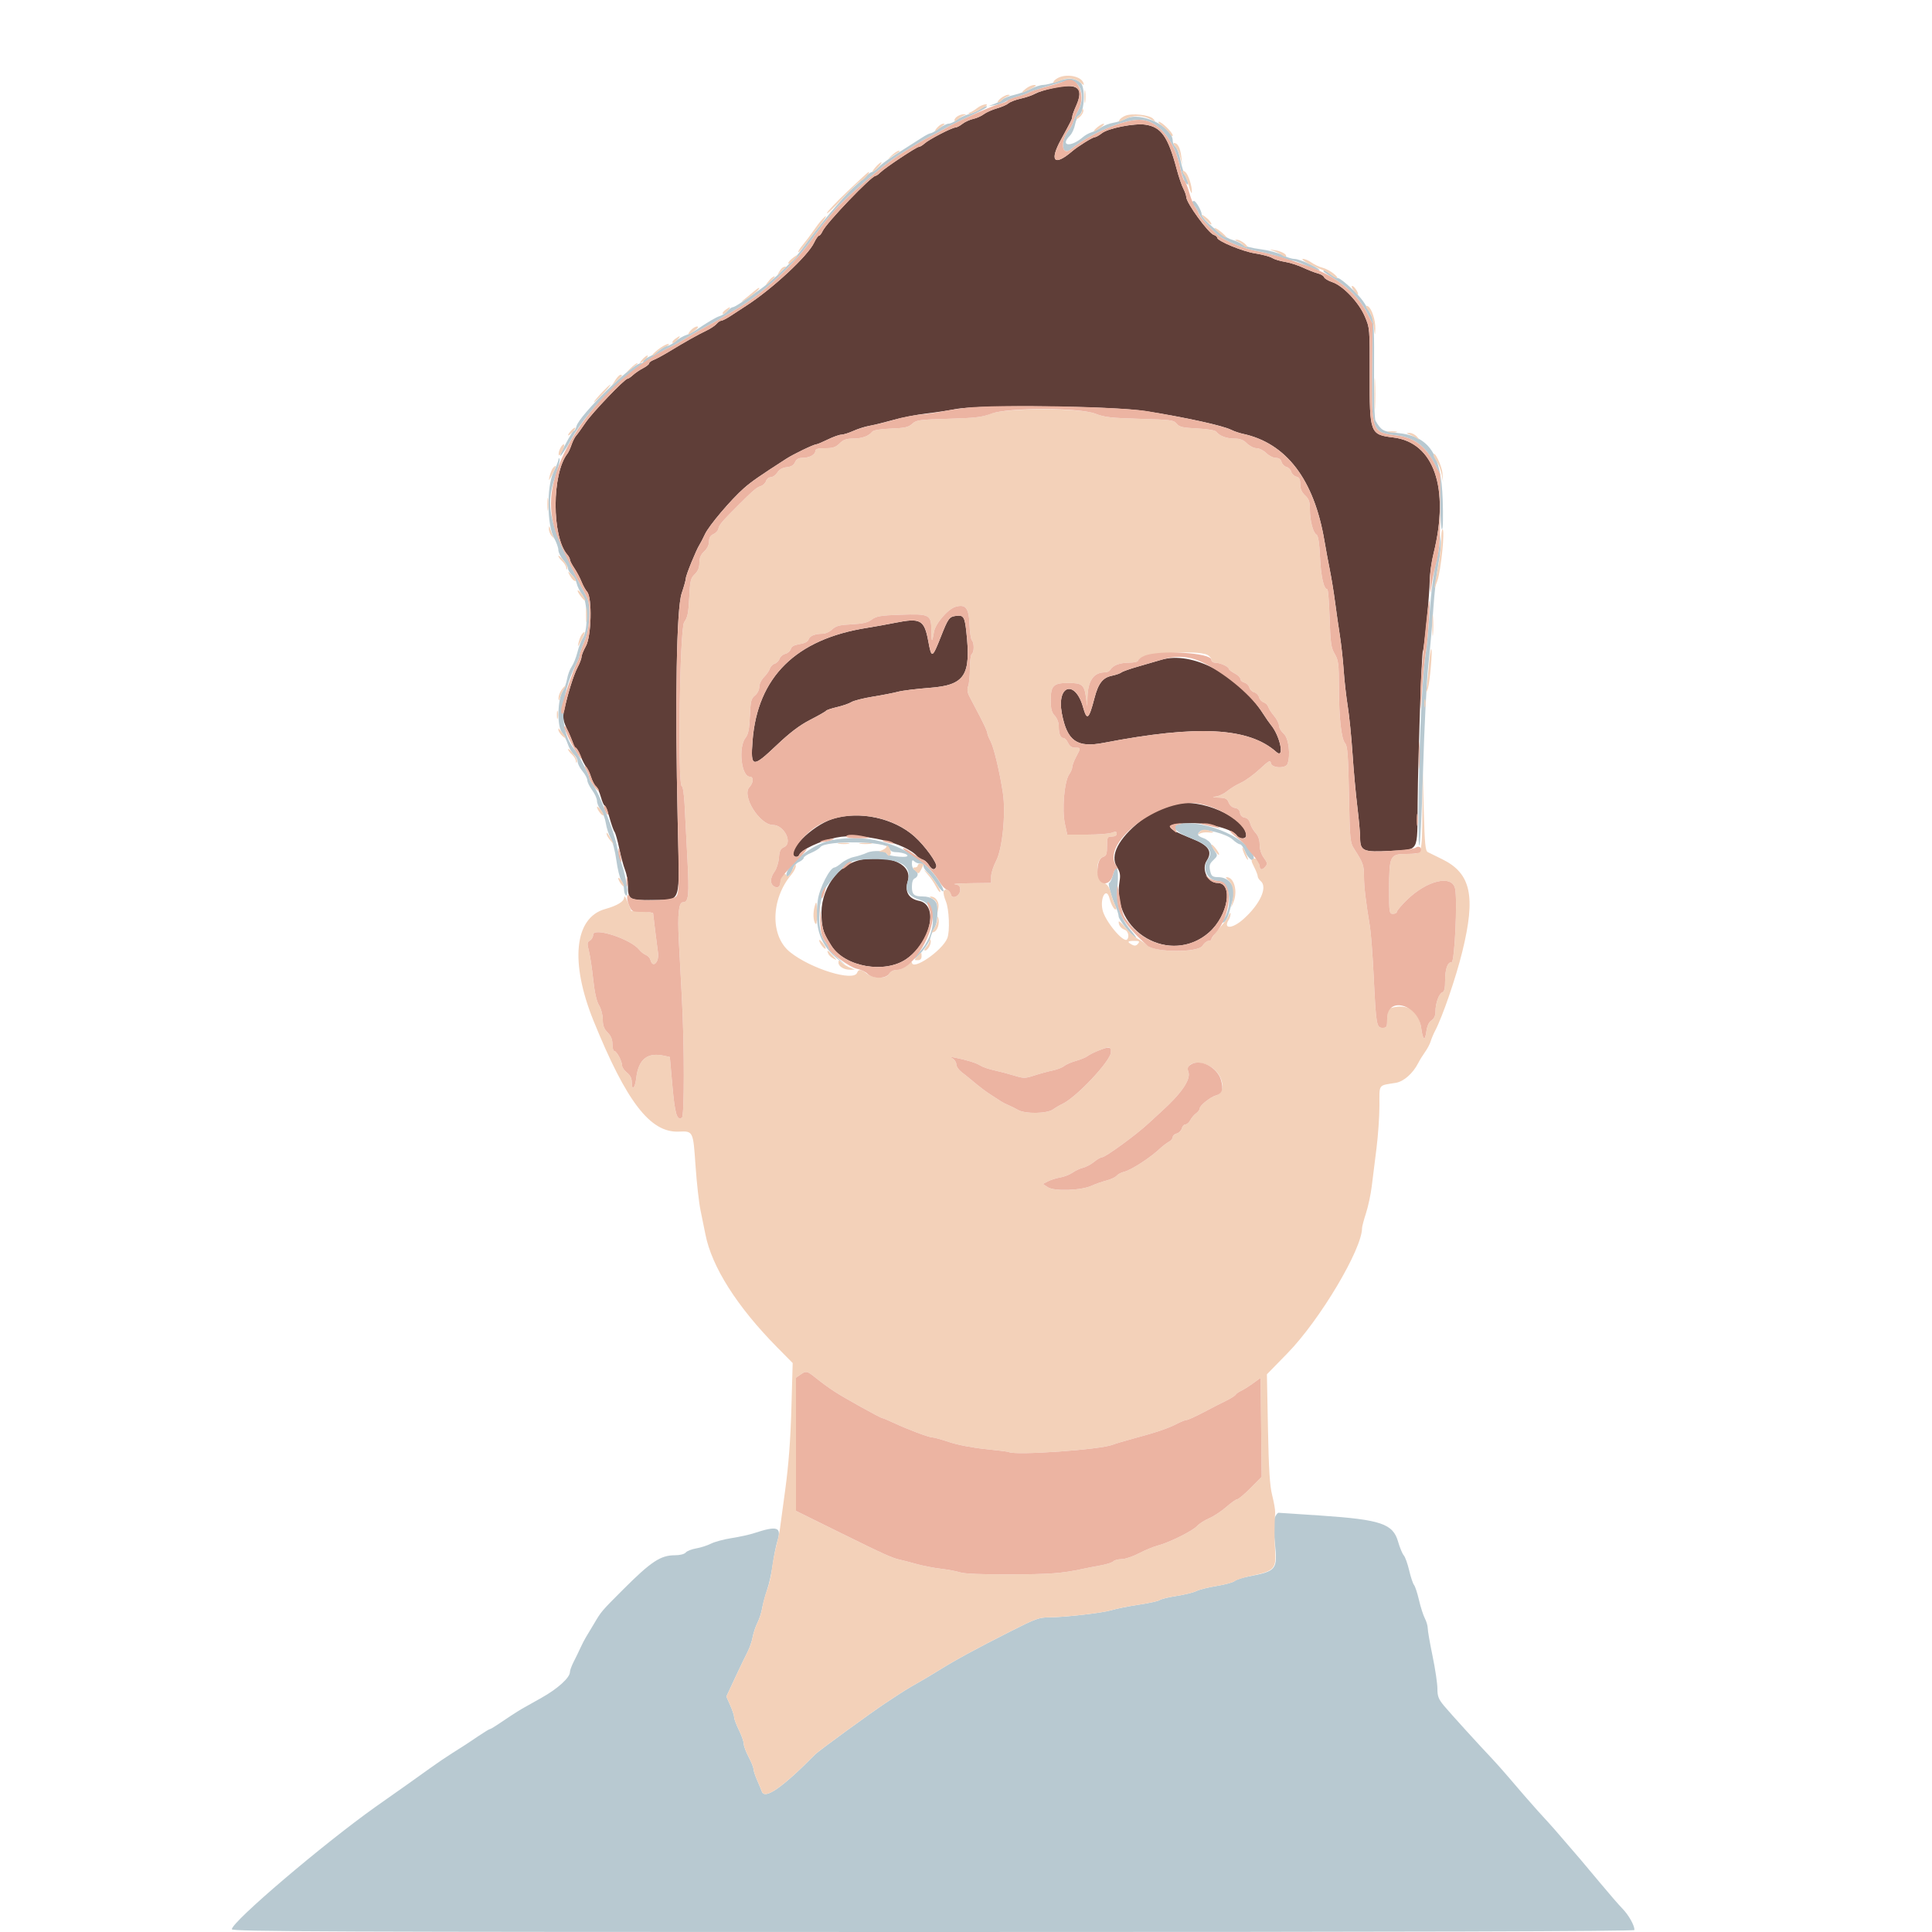 <svg id="svg" version="1.1" xmlns="http://www.w3.org/2000/svg" xmlns:xlink="http://www.w3.org/1999/xlink" width="400" height="400" viewBox="0, 0, 400,400"><g id="svgg"><path id="path0" d="M218.000 18.229 C 216.570 18.535,214.935 19.051,214.366 19.376 C 213.798 19.701,212.451 20.165,211.373 20.406 C 210.295 20.648,209.140 21.087,208.806 21.383 C 208.473 21.679,207.390 22.153,206.400 22.436 C 205.410 22.720,204.187 23.265,203.681 23.648 C 203.176 24.031,202.186 24.471,201.481 24.624 C 200.777 24.778,199.771 25.241,199.246 25.652 C 198.721 26.063,198.072 26.400,197.802 26.400 C 197.110 26.400,192.355 28.860,191.425 29.700 C 190.998 30.085,190.471 30.400,190.253 30.400 C 189.764 30.400,183.270 34.711,182.284 35.689 C 181.891 36.080,181.441 36.401,181.284 36.401 C 180.417 36.405,171.073 46.164,170.288 47.886 C 170.059 48.389,169.729 48.800,169.555 48.800 C 169.380 48.800,168.927 49.453,168.548 50.252 C 167.248 52.993,159.956 59.765,154.498 63.300 C 153.564 63.905,152.115 64.850,151.278 65.400 C 150.442 65.950,149.564 66.400,149.327 66.400 C 149.091 66.400,148.653 66.695,148.355 67.055 C 148.056 67.415,147.089 68.054,146.206 68.475 C 144.429 69.323,142.014 70.680,138.513 72.800 C 137.241 73.570,135.795 74.350,135.300 74.533 C 134.805 74.717,134.400 75.027,134.400 75.223 C 134.400 75.419,133.832 75.873,133.138 76.232 C 132.443 76.591,131.509 77.226,131.062 77.643 C 130.615 78.059,130.109 78.400,129.938 78.400 C 129.347 78.400,122.596 85.462,121.200 87.540 C 120.430 88.687,119.568 89.884,119.283 90.200 C 118.999 90.517,118.568 91.367,118.325 92.088 C 118.083 92.810,117.703 93.631,117.482 93.913 C 114.228 98.069,114.209 111.089,117.453 114.831 C 117.754 115.179,118.000 115.649,118.000 115.876 C 118.000 116.103,118.412 116.898,118.915 117.644 C 119.418 118.390,120.077 119.630,120.380 120.400 C 120.684 121.170,121.217 122.134,121.566 122.543 C 122.640 123.800,122.445 131.724,121.290 133.794 C 120.800 134.671,120.400 135.668,120.400 136.009 C 120.400 136.351,120.023 137.344,119.562 138.215 C 118.754 139.743,117.578 143.525,116.791 147.130 C 116.456 148.661,116.551 149.155,117.606 151.414 C 118.263 152.818,118.800 154.154,118.800 154.383 C 118.800 154.612,118.960 154.800,119.157 154.800 C 119.353 154.800,119.818 155.565,120.190 156.500 C 120.562 157.435,121.099 158.470,121.383 158.800 C 121.667 159.130,122.111 160.061,122.370 160.868 C 122.629 161.675,123.079 162.534,123.371 162.776 C 123.662 163.017,124.126 164.022,124.402 165.008 C 124.678 165.993,125.037 166.800,125.199 166.800 C 125.362 166.800,125.808 167.925,126.190 169.300 C 126.573 170.675,127.042 171.993,127.234 172.230 C 127.425 172.466,127.859 173.996,128.197 175.630 C 128.536 177.263,129.080 179.279,129.407 180.108 C 129.733 180.938,130.000 182.344,130.000 183.234 C 130.000 186.266,130.267 186.430,135.066 186.335 C 141.230 186.214,140.706 187.847,140.309 170.000 C 139.746 144.648,140.071 125.958,141.131 122.848 C 141.609 121.444,142.000 120.034,142.000 119.715 C 142.000 119.105,144.151 113.831,144.820 112.800 C 145.035 112.470,145.546 111.480,145.957 110.600 C 146.794 108.805,151.374 103.406,154.046 101.062 C 155.590 99.708,157.254 98.552,162.800 94.980 C 164.343 93.986,168.468 92.007,169.039 91.987 C 169.237 91.981,170.300 91.532,171.400 90.991 C 172.500 90.450,173.760 90.002,174.200 89.995 C 174.640 89.988,175.767 89.634,176.706 89.208 C 177.644 88.783,179.084 88.322,179.906 88.185 C 180.727 88.048,182.930 87.508,184.800 86.985 C 186.670 86.462,189.820 85.844,191.800 85.611 C 193.780 85.378,196.480 84.972,197.800 84.709 C 202.598 83.752,230.404 84.042,237.200 85.119 C 245.520 86.438,253.099 88.096,254.896 88.989 C 255.499 89.289,256.579 89.660,257.296 89.813 C 266.319 91.736,272.075 99.285,274.217 112.000 C 274.495 113.650,274.995 116.350,275.329 118.000 C 275.664 119.650,276.148 122.620,276.405 124.600 C 276.663 126.580,277.115 129.730,277.409 131.600 C 277.703 133.470,278.058 136.710,278.198 138.800 C 278.338 140.890,278.713 144.220,279.031 146.200 C 279.349 148.180,279.795 152.590,280.021 156.000 C 280.248 159.410,280.695 164.355,281.016 166.988 C 281.337 169.621,281.600 172.519,281.600 173.426 C 281.600 176.203,282.250 176.487,287.853 176.166 C 293.946 175.816,293.410 176.768,293.510 166.124 C 293.602 156.306,294.333 135.233,294.595 134.808 C 294.879 134.348,296.000 122.774,296.005 120.248 C 296.007 118.902,296.366 116.360,296.802 114.600 C 300.161 101.039,296.892 91.596,288.485 90.577 C 283.643 89.990,283.554 89.751,283.585 77.542 C 283.609 67.992,283.602 67.903,282.549 65.461 C 281.297 62.558,278.035 59.138,275.822 58.407 C 275.009 58.139,274.254 57.684,274.143 57.396 C 274.033 57.108,273.460 56.754,272.871 56.610 C 272.282 56.466,270.900 55.930,269.800 55.419 C 268.700 54.907,266.990 54.362,266.000 54.206 C 265.010 54.050,263.831 53.690,263.381 53.405 C 262.931 53.121,261.364 52.701,259.900 52.473 C 257.264 52.063,252.000 49.886,252.000 49.207 C 252.000 49.013,251.685 48.754,251.300 48.631 C 250.171 48.271,245.625 42.020,245.605 40.800 C 245.599 40.470,245.324 39.680,244.993 39.045 C 244.661 38.409,244.048 36.609,243.631 35.045 C 241.824 28.276,240.419 26.284,237.117 25.806 C 234.845 25.477,229.452 26.544,228.130 27.584 C 227.559 28.033,226.891 28.403,226.646 28.407 C 226.204 28.414,223.143 30.319,222.013 31.289 C 218.285 34.493,217.207 33.401,219.663 28.909 C 221.843 24.921,221.995 24.611,221.998 24.144 C 221.999 23.893,222.356 22.903,222.791 21.944 C 224.499 18.179,223.143 17.128,218.000 18.229 M197.929 127.510 C 196.534 127.689,196.307 128.001,194.805 131.800 C 193.012 136.336,192.865 136.393,192.201 132.800 C 191.374 128.318,190.604 127.886,185.321 128.944 C 183.605 129.287,181.009 129.755,179.554 129.983 C 164.787 132.299,156.816 140.165,155.804 153.421 C 155.381 158.967,155.787 159.043,160.737 154.345 C 163.555 151.670,165.563 150.149,167.766 149.022 C 169.461 148.155,170.927 147.318,171.023 147.163 C 171.119 147.007,172.143 146.662,173.299 146.395 C 174.454 146.128,175.795 145.663,176.278 145.360 C 176.761 145.058,178.769 144.550,180.741 144.231 C 182.712 143.912,185.049 143.456,185.934 143.218 C 186.819 142.980,189.742 142.618,192.430 142.414 C 199.793 141.855,201.081 139.877,200.059 130.699 C 199.724 127.687,199.474 127.313,197.929 127.510 M240.400 136.614 C 239.410 136.913,237.254 137.539,235.609 138.005 C 233.964 138.472,232.420 139.018,232.178 139.219 C 231.935 139.420,231.047 139.727,230.204 139.903 C 228.306 140.297,227.391 141.471,226.599 144.529 C 225.451 148.958,225.043 149.289,224.243 146.440 C 222.619 140.652,218.719 141.789,219.849 147.721 C 220.940 153.442,222.970 154.866,228.515 153.797 C 247.995 150.043,258.537 150.600,264.249 155.687 C 266.022 157.267,265.057 152.402,263.140 150.098 C 262.820 149.714,262.080 148.650,261.495 147.733 C 256.396 139.736,246.807 134.682,240.400 136.614 M243.200 166.568 C 239.138 167.810,238.290 168.218,236.095 169.986 C 231.548 173.647,229.777 177.098,231.235 179.456 C 231.887 180.512,232.010 181.155,231.799 182.406 C 230.024 192.912,242.430 200.021,250.342 193.032 C 254.263 189.569,255.392 182.800,252.048 182.800 C 250.038 182.800,248.682 179.963,249.844 178.189 C 251.110 176.257,250.237 174.994,246.657 173.582 C 240.757 171.254,240.805 170.477,246.852 170.428 C 250.499 170.398,255.413 171.780,256.120 173.033 C 256.548 173.792,258.000 173.760,258.000 172.991 C 258.000 169.274,248.225 165.031,243.200 166.568 M172.398 169.548 C 168.050 170.940,162.492 176.536,164.639 177.360 C 164.964 177.484,165.330 177.328,165.451 177.011 C 165.864 175.934,169.811 174.091,173.172 173.406 C 178.438 172.332,187.592 174.498,189.988 177.386 C 190.269 177.724,190.742 178.000,191.040 178.000 C 191.338 178.000,191.876 178.450,192.237 179.000 C 192.975 180.127,193.521 180.272,193.845 179.427 C 194.110 178.735,191.519 175.136,189.360 173.200 C 185.067 169.348,177.866 167.797,172.398 169.548 M178.542 177.955 C 173.447 178.839,169.680 184.221,170.095 190.023 C 170.276 192.555,170.530 193.271,172.155 195.829 C 174.928 200.194,183.170 201.648,187.648 198.562 C 192.730 195.059,194.410 187.323,190.267 186.505 C 188.126 186.082,187.276 184.618,187.931 182.484 C 188.981 179.065,184.528 176.916,178.542 177.955 " stroke="none" fill="#5f3e38" fill-rule="evenodd"></path><path id="path1" d="M219.000 16.828 C 217.900 17.234,216.543 17.574,215.985 17.583 C 215.426 17.593,214.256 17.967,213.385 18.415 C 212.513 18.863,210.993 19.413,210.006 19.638 C 209.020 19.862,207.940 20.282,207.606 20.570 C 207.273 20.859,206.460 21.297,205.800 21.543 L 204.600 21.991 206.000 21.756 C 206.770 21.627,207.773 21.286,208.229 20.998 C 208.685 20.710,209.855 20.246,210.829 19.967 C 211.803 19.688,212.780 19.327,213.000 19.164 C 213.312 18.934,218.059 17.462,220.600 16.808 C 223.428 16.080,224.978 19.580,223.256 22.806 C 222.847 23.573,222.375 24.650,222.209 25.200 C 222.042 25.750,221.675 26.470,221.394 26.800 C 219.411 29.125,219.754 32.537,221.800 30.846 C 225.508 27.784,232.455 24.800,235.877 24.800 C 239.672 24.800,243.109 28.828,244.357 34.738 C 244.605 35.914,245.076 37.259,245.404 37.727 C 246.172 38.824,246.181 37.853,245.416 36.462 C 245.095 35.878,244.635 34.379,244.394 33.131 C 244.153 31.883,243.696 30.646,243.378 30.382 C 243.060 30.118,242.800 29.578,242.800 29.182 C 242.800 26.160,236.121 23.003,233.083 24.588 C 232.469 24.908,231.299 25.284,230.483 25.422 C 229.667 25.561,228.547 25.993,227.992 26.381 C 227.438 26.770,226.538 27.224,225.992 27.390 C 225.447 27.556,224.640 28.005,224.200 28.389 C 221.703 30.563,219.334 30.266,221.545 28.055 C 221.955 27.645,222.420 26.619,222.578 25.775 C 222.737 24.930,223.159 24.025,223.518 23.763 C 224.550 23.009,224.718 18.004,223.740 17.152 C 222.566 16.130,221.153 16.033,219.000 16.828 M202.976 22.594 C 202.549 22.920,201.486 23.387,200.614 23.632 C 199.742 23.877,198.593 24.420,198.060 24.839 C 197.528 25.257,196.791 25.600,196.424 25.600 C 196.056 25.600,195.145 26.050,194.400 26.600 C 193.655 27.150,192.864 27.600,192.644 27.600 C 192.423 27.600,191.603 28.023,190.822 28.540 C 190.040 29.057,188.500 30.040,187.400 30.724 C 184.204 32.713,182.763 33.737,181.804 34.700 C 181.311 35.195,180.755 35.600,180.568 35.600 C 180.381 35.600,179.862 35.950,179.414 36.378 C 178.966 36.805,177.717 37.930,176.639 38.878 C 174.653 40.622,169.205 47.142,166.108 51.483 C 164.455 53.799,160.404 57.738,157.600 59.755 C 153.959 62.374,152.084 63.600,151.721 63.600 C 151.502 63.600,151.002 63.955,150.609 64.390 C 150.216 64.824,149.513 65.292,149.047 65.430 C 148.272 65.659,146.605 66.640,143.992 68.406 C 143.438 68.781,142.538 69.227,141.992 69.398 C 141.447 69.570,140.491 70.135,139.869 70.655 C 139.247 71.175,138.496 71.600,138.200 71.600 C 137.904 71.600,137.153 72.012,136.531 72.516 C 135.909 73.019,134.905 73.645,134.300 73.907 C 133.695 74.169,133.200 74.567,133.200 74.791 C 133.200 75.016,132.970 75.200,132.689 75.200 C 130.944 75.200,119.920 85.984,119.353 88.245 C 119.221 88.770,118.967 89.200,118.788 89.200 C 118.494 89.200,116.000 93.811,116.000 94.353 C 116.000 94.688,117.259 92.827,118.187 91.122 C 122.096 83.935,131.539 75.221,139.400 71.545 C 139.840 71.340,141.190 70.560,142.400 69.813 C 143.610 69.066,145.320 68.082,146.200 67.626 C 147.080 67.171,148.520 66.361,149.400 65.826 C 150.280 65.292,151.511 64.560,152.136 64.198 C 157.655 61.010,163.899 55.344,167.784 50.000 C 171.908 44.329,173.011 43.072,177.200 39.275 C 181.222 35.629,184.425 33.123,187.261 31.400 C 187.985 30.960,189.213 30.203,189.989 29.717 C 190.765 29.231,192.120 28.475,193.000 28.036 C 193.880 27.597,195.050 26.965,195.600 26.631 C 196.150 26.297,198.130 25.306,200.000 24.428 C 203.642 22.719,204.854 22.016,204.176 22.006 C 203.944 22.003,203.404 22.267,202.976 22.594 M246.800 41.976 C 246.800 42.183,246.983 42.466,247.206 42.604 C 247.429 42.742,247.863 43.427,248.170 44.127 C 248.675 45.277,250.374 47.199,252.302 48.800 C 253.639 49.911,257.781 51.582,260.226 51.996 C 261.560 52.223,263.670 52.766,264.916 53.204 C 266.161 53.642,267.437 54.000,267.750 54.000 C 268.064 54.000,269.283 54.448,270.460 54.996 C 273.493 56.408,274.290 56.242,271.400 54.800 C 270.080 54.142,268.547 53.602,267.994 53.602 C 267.441 53.601,266.306 53.234,265.472 52.787 C 264.638 52.340,262.586 51.801,260.911 51.589 C 259.236 51.376,257.581 50.950,257.233 50.641 C 256.885 50.332,255.839 49.854,254.908 49.579 C 253.230 49.082,248.800 45.325,248.800 44.398 C 248.800 43.672,247.607 41.600,247.190 41.600 C 246.975 41.600,246.800 41.769,246.800 41.976 M274.000 56.166 C 274.000 56.257,274.907 56.889,276.015 57.571 C 279.149 59.499,281.560 61.948,282.921 64.585 L 284.168 67.000 284.077 76.696 C 283.958 89.412,284.002 89.525,289.297 90.175 C 292.665 90.588,295.031 92.304,296.779 95.600 L 298.158 98.200 298.179 103.898 C 298.191 107.031,298.359 109.596,298.554 109.598 C 298.752 109.599,298.816 106.923,298.699 103.500 C 298.372 93.880,295.872 90.237,289.175 89.623 C 286.402 89.369,285.954 89.114,284.795 87.129 C 284.562 86.730,284.436 82.441,284.485 76.529 C 284.545 69.193,284.434 66.339,284.061 65.600 C 282.557 62.620,282.002 61.847,279.907 59.818 C 278.647 58.598,277.367 57.600,277.062 57.600 C 276.757 57.600,276.050 57.240,275.491 56.800 C 274.514 56.032,274.000 55.813,274.000 56.166 M115.632 95.125 C 115.614 95.413,115.132 96.639,114.560 97.849 C 113.153 100.822,113.245 108.739,114.716 111.394 C 115.202 112.271,115.600 113.382,115.600 113.863 C 115.600 114.345,116.050 115.273,116.600 115.927 C 117.150 116.581,117.600 117.377,117.600 117.696 C 117.600 118.015,117.950 118.593,118.377 118.979 C 118.805 119.366,119.267 120.196,119.405 120.823 C 119.543 121.450,120.048 122.462,120.528 123.072 C 121.667 124.522,121.790 130.379,120.715 132.000 C 120.351 132.550,119.830 133.900,119.558 135.000 C 119.286 136.100,118.751 137.450,118.369 138.000 C 117.987 138.550,117.555 139.701,117.408 140.558 C 117.262 141.416,116.854 142.556,116.503 143.092 C 115.443 144.710,115.300 150.198,116.284 151.530 C 116.718 152.118,117.289 153.253,117.552 154.052 C 117.815 154.850,118.383 155.823,118.815 156.214 C 119.247 156.604,119.600 157.275,119.600 157.704 C 119.600 158.133,120.050 159.019,120.600 159.673 C 121.150 160.327,121.600 161.173,121.600 161.553 C 121.600 161.933,122.050 162.855,122.600 163.600 C 123.150 164.345,123.600 165.346,123.600 165.824 C 123.600 166.301,123.954 167.142,124.387 167.692 C 124.819 168.242,125.290 169.482,125.433 170.446 C 125.576 171.411,126.023 172.779,126.426 173.488 C 126.829 174.196,127.360 176.266,127.606 178.088 C 127.853 179.909,128.312 181.799,128.627 182.286 C 128.942 182.773,129.200 183.618,129.200 184.162 C 129.200 184.707,129.388 185.269,129.618 185.411 C 130.214 185.779,129.718 181.933,128.818 179.200 C 128.419 177.990,127.909 176.100,127.684 175.000 C 127.054 171.916,123.930 163.946,122.776 162.479 C 122.349 161.936,122.000 161.291,121.999 161.046 C 121.998 160.502,119.697 156.033,118.989 155.200 C 115.703 151.332,115.856 144.030,119.361 137.400 C 119.710 136.740,119.996 135.970,119.998 135.688 C 119.999 135.406,120.450 134.107,121.000 132.800 C 122.141 130.089,122.383 125.338,121.469 123.600 C 113.665 108.767,112.725 105.153,114.977 98.631 C 115.564 96.928,115.959 95.325,115.854 95.068 C 115.723 94.748,115.653 94.766,115.632 95.125 M298.067 112.236 C 298.030 113.136,297.660 115.206,297.245 116.836 C 296.829 118.466,296.280 122.770,296.024 126.400 C 295.768 130.030,295.394 133.990,295.194 135.200 C 294.852 137.261,294.705 139.130,294.216 147.600 C 293.779 155.186,293.504 174.364,293.823 175.057 C 294.026 175.499,294.351 169.233,294.626 159.600 C 294.880 150.690,295.377 140.790,295.730 137.600 C 296.083 134.410,296.546 129.190,296.758 126.000 C 296.970 122.810,297.436 118.690,297.793 116.846 C 298.150 115.001,298.373 112.841,298.288 112.046 L 298.134 110.600 298.067 112.236 M244.100 170.658 C 242.176 171.080,243.403 172.349,247.103 173.763 C 250.159 174.931,251.217 176.341,250.141 177.813 C 248.725 179.749,249.962 182.400,252.283 182.400 C 254.536 182.400,255.285 187.379,253.453 190.175 C 252.903 191.015,252.893 191.139,253.395 190.947 C 253.724 190.820,254.195 189.971,254.442 189.059 C 254.688 188.146,255.044 186.896,255.231 186.280 C 256.016 183.704,254.634 181.600,252.158 181.600 C 251.185 181.600,250.838 181.393,250.652 180.700 C 250.263 179.248,250.350 178.877,251.290 178.002 C 252.029 177.313,252.097 177.058,251.689 176.487 C 251.419 176.109,251.020 175.386,250.801 174.880 C 250.583 174.374,249.864 173.771,249.202 173.541 C 247.896 173.085,247.724 172.727,248.503 172.080 C 249.287 171.430,253.987 172.652,255.222 173.828 C 255.784 174.362,256.460 174.800,256.725 174.800 C 256.990 174.800,257.495 175.520,257.847 176.400 C 258.362 177.688,259.600 178.670,259.600 177.791 C 259.600 174.088,249.551 169.463,244.100 170.658 M171.797 174.049 C 168.059 174.867,162.800 179.051,162.800 181.207 C 162.800 182.005,163.883 180.919,164.151 179.852 C 164.277 179.349,164.835 178.730,165.390 178.477 C 165.946 178.224,166.400 177.836,166.400 177.614 C 166.400 177.392,167.075 176.932,167.900 176.592 C 168.725 176.252,169.602 175.706,169.850 175.380 C 170.944 173.933,183.739 174.158,184.124 175.631 C 184.260 176.152,184.691 176.409,185.463 176.428 C 186.881 176.463,188.273 176.984,187.773 177.293 C 187.261 177.609,183.600 177.170,183.600 176.792 C 183.600 176.135,180.783 175.970,179.499 176.552 C 178.785 176.876,177.570 177.267,176.800 177.422 C 176.030 177.577,174.891 178.130,174.269 178.652 C 173.647 179.173,172.982 179.600,172.791 179.600 C 171.830 179.600,169.626 183.913,169.309 186.413 C 168.577 192.187,169.845 195.783,173.656 198.743 C 175.371 200.075,175.368 200.070,173.500 198.407 C 172.455 197.478,171.600 196.539,171.600 196.321 C 171.600 196.104,171.256 195.489,170.836 194.956 C 168.939 192.544,169.289 185.752,171.447 183.100 C 175.425 178.211,175.914 177.938,180.800 177.886 C 186.629 177.824,188.906 179.307,187.919 182.523 C 187.320 184.475,188.089 185.572,190.622 186.378 C 194.124 187.493,193.939 193.396,190.285 197.188 C 189.358 198.149,188.887 198.770,189.238 198.568 C 190.385 197.907,192.339 195.383,192.636 194.178 C 192.796 193.530,193.154 192.640,193.432 192.200 C 193.956 191.372,194.165 189.899,194.060 187.764 C 193.995 186.432,192.824 185.600,191.014 185.600 C 189.246 185.600,188.800 185.197,188.800 183.600 C 188.800 182.623,189.013 182.004,189.400 181.855 C 189.730 181.729,190.000 181.344,190.000 181.000 C 190.000 180.656,189.730 180.271,189.400 180.145 C 189.070 180.018,188.800 179.448,188.800 178.877 C 188.800 178.070,188.907 177.947,189.280 178.320 C 189.544 178.584,190.084 178.800,190.480 178.800 C 190.876 178.800,191.200 179.042,191.200 179.338 C 191.200 179.634,191.584 180.219,192.054 180.638 C 192.524 181.057,193.400 182.186,194.002 183.146 C 194.604 184.106,195.201 184.721,195.330 184.513 C 195.458 184.305,194.956 183.232,194.213 182.129 C 189.732 175.475,180.496 172.146,171.797 174.049 M230.403 181.188 C 230.165 182.075,229.821 182.800,229.639 182.800 C 229.291 182.800,230.106 185.740,231.043 187.860 C 231.349 188.554,231.600 189.392,231.600 189.723 C 231.600 190.395,234.142 193.600,235.122 194.163 C 235.469 194.362,234.999 193.631,234.078 192.538 C 231.803 189.841,231.031 187.152,231.381 183.144 C 231.681 179.700,231.111 178.559,230.403 181.188 M263.939 314.173 C 263.614 314.887,263.617 316.292,263.949 319.441 C 264.536 325.007,264.311 325.291,258.428 326.398 C 257.233 326.623,255.973 327.043,255.628 327.332 C 255.283 327.622,253.611 328.081,251.914 328.353 C 250.216 328.625,248.325 329.099,247.710 329.405 C 247.095 329.712,245.243 330.170,243.596 330.423 C 241.948 330.676,240.388 331.056,240.129 331.267 C 239.869 331.478,237.912 331.913,235.780 332.233 C 233.648 332.553,231.070 333.072,230.052 333.385 C 228.196 333.955,220.405 334.843,217.140 334.856 C 215.123 334.864,214.420 335.120,209.238 337.741 C 201.970 341.415,197.818 343.676,194.200 345.930 C 193.100 346.615,191.320 347.676,190.244 348.288 C 187.586 349.800,187.467 349.874,183.387 352.569 C 180.429 354.522,169.506 362.481,168.800 363.197 C 161.988 370.108,158.344 372.647,157.732 370.909 C 157.595 370.519,157.149 369.445,156.741 368.522 C 156.333 367.599,156.000 366.574,156.000 366.243 C 156.000 365.913,155.550 364.796,155.000 363.762 C 154.450 362.727,153.994 361.503,153.987 361.040 C 153.981 360.578,153.532 359.300,152.991 358.200 C 152.450 357.100,152.006 355.908,152.004 355.551 C 152.002 355.194,151.637 354.081,151.194 353.079 L 150.387 351.256 152.217 347.328 C 153.223 345.168,154.381 342.760,154.790 341.978 C 155.200 341.195,155.664 339.845,155.821 338.978 C 155.979 338.110,156.429 336.762,156.821 335.981 C 157.213 335.201,157.651 333.851,157.794 332.981 C 157.938 332.112,158.397 330.410,158.815 329.200 C 159.232 327.990,159.753 325.650,159.972 324.000 C 160.191 322.350,160.639 320.114,160.967 319.032 C 161.844 316.133,160.942 315.837,156.094 317.433 C 155.156 317.742,153.086 318.196,151.494 318.442 C 149.902 318.688,147.970 319.208,147.200 319.597 C 146.430 319.986,145.045 320.430,144.123 320.583 C 143.201 320.737,142.234 321.118,141.974 321.431 C 141.695 321.767,140.773 322.000,139.722 322.000 C 136.771 322.000,134.806 323.299,129.052 329.052 C 124.487 333.618,124.530 333.567,122.970 336.200 C 122.318 337.300,121.562 338.560,121.290 339.000 C 121.018 339.440,120.509 340.430,120.159 341.200 C 119.809 341.970,119.180 343.266,118.761 344.079 C 118.343 344.893,118.000 345.832,118.000 346.165 C 118.000 347.335,115.481 349.623,112.125 351.503 C 110.262 352.546,108.412 353.587,108.014 353.815 C 107.277 354.237,104.675 355.930,102.716 357.263 C 102.120 357.668,101.531 358.000,101.407 358.000 C 101.282 358.000,100.240 358.635,99.090 359.411 C 96.454 361.191,96.263 361.316,93.600 362.989 C 92.390 363.750,90.338 365.144,89.039 366.086 C 87.741 367.029,85.581 368.571,84.239 369.514 C 79.658 372.734,78.999 373.198,77.733 374.099 C 66.773 381.895,48.000 397.891,48.000 399.432 C 48.000 399.922,68.036 400.000,193.200 400.000 C 292.746 400.000,338.400 399.870,338.400 399.587 C 338.400 398.626,337.210 396.502,335.943 395.200 C 335.194 394.430,333.086 392.000,331.259 389.800 C 329.432 387.600,327.621 385.440,327.235 385.000 C 326.849 384.560,325.378 382.851,323.966 381.203 C 322.555 379.554,321.130 377.920,320.800 377.572 C 319.744 376.459,317.044 373.442,315.600 371.763 C 314.830 370.868,313.300 369.084,312.200 367.800 C 311.100 366.516,309.660 364.898,309.000 364.204 C 306.379 361.449,300.341 354.805,299.010 353.212 C 297.829 351.799,297.600 351.214,297.600 349.614 C 297.600 348.564,297.150 345.532,296.600 342.878 C 296.050 340.223,295.599 337.634,295.598 337.125 C 295.596 336.616,295.325 335.681,294.994 335.048 C 294.664 334.414,294.120 332.717,293.786 331.275 C 293.451 329.834,292.989 328.428,292.759 328.150 C 292.528 327.873,292.076 326.517,291.755 325.137 C 291.433 323.758,290.927 322.353,290.631 322.015 C 290.335 321.677,289.810 320.408,289.463 319.196 C 288.402 315.482,285.916 314.635,273.600 313.791 C 268.870 313.467,264.861 313.202,264.691 313.201 C 264.522 313.201,264.183 313.638,263.939 314.173 " stroke="none" fill="#b8c9d1" fill-rule="evenodd"></path><path id="path2" d="M219.341 15.997 C 218.868 16.188,218.363 16.537,218.217 16.772 C 217.873 17.330,218.031 17.313,219.688 16.621 C 221.211 15.985,222.592 16.167,223.758 17.156 C 224.398 17.699,224.487 17.706,224.327 17.200 C 223.911 15.887,221.223 15.238,219.341 15.997 M212.344 18.387 C 211.132 19.396,211.438 19.400,213.400 18.400 C 214.540 17.819,214.740 17.600,214.129 17.600 C 213.667 17.600,212.864 17.954,212.344 18.387 M224.520 20.000 C 224.520 21.210,224.595 21.705,224.687 21.100 C 224.778 20.495,224.778 19.505,224.687 18.900 C 224.595 18.295,224.520 18.790,224.520 20.000 M207.144 20.387 C 206.625 20.819,206.414 21.179,206.676 21.187 C 206.938 21.194,207.272 21.007,207.417 20.772 C 207.563 20.537,208.068 20.188,208.541 19.997 C 209.157 19.749,209.215 19.644,208.744 19.625 C 208.384 19.611,207.664 19.954,207.144 20.387 M202.354 22.340 C 201.829 22.747,201.130 23.183,200.800 23.309 C 200.470 23.434,200.415 23.551,200.679 23.568 C 200.942 23.586,202.004 23.150,203.038 22.600 C 204.254 21.954,204.634 21.600,204.114 21.600 C 203.670 21.600,202.879 21.933,202.354 22.340 M224.032 22.913 C 224.014 23.304,223.730 23.729,223.400 23.855 C 223.070 23.982,222.800 24.286,222.800 24.532 C 222.800 24.777,223.181 24.597,223.647 24.131 C 224.113 23.665,224.397 23.040,224.279 22.742 C 224.132 22.373,224.053 22.428,224.032 22.913 M198.300 24.032 C 197.915 24.256,197.600 24.639,197.600 24.882 C 197.600 25.141,197.890 25.071,198.300 24.714 C 198.685 24.379,199.270 24.005,199.600 23.884 C 200.133 23.688,200.133 23.661,199.600 23.644 C 199.270 23.633,198.685 23.808,198.300 24.032 M232.941 23.976 C 232.468 24.178,231.963 24.537,231.817 24.772 C 231.464 25.344,231.693 25.312,233.054 24.602 C 234.547 23.824,236.521 23.840,238.120 24.643 C 239.343 25.258,239.370 25.256,238.720 24.578 C 237.942 23.766,234.311 23.388,232.941 23.976 M240.541 26.025 C 241.118 26.479,241.862 27.239,242.195 27.714 C 242.528 28.189,242.800 28.340,242.800 28.049 C 242.800 27.442,240.521 25.200,239.904 25.200 C 239.677 25.200,239.964 25.571,240.541 26.025 M194.229 26.229 C 193.277 27.180,193.476 27.428,194.500 26.566 C 194.995 26.150,195.475 25.762,195.567 25.704 C 195.658 25.647,195.536 25.600,195.295 25.600 C 195.054 25.600,194.574 25.883,194.229 26.229 M227.144 26.387 C 225.902 27.422,226.576 27.434,227.891 26.400 C 228.450 25.960,228.724 25.600,228.498 25.600 C 228.273 25.600,227.664 25.954,227.144 26.387 M243.328 30.320 C 243.686 30.716,244.161 31.751,244.383 32.620 L 244.786 34.200 244.576 32.420 C 244.361 30.606,243.830 29.600,243.089 29.600 C 242.862 29.600,242.969 29.924,243.328 30.320 M184.487 32.300 C 183.868 32.905,183.730 33.110,184.181 32.755 C 184.631 32.400,185.360 31.910,185.800 31.667 C 186.240 31.423,186.378 31.219,186.106 31.212 C 185.835 31.205,185.106 31.695,184.487 32.300 M181.275 34.600 C 180.797 35.150,180.518 35.600,180.657 35.600 C 180.795 35.600,181.325 35.150,181.835 34.600 C 182.345 34.050,182.623 33.600,182.453 33.600 C 182.283 33.600,181.753 34.050,181.275 34.600 M244.800 35.471 C 244.800 35.674,244.993 36.033,245.228 36.268 C 245.464 36.504,245.898 37.575,246.192 38.648 C 246.487 39.722,246.744 40.240,246.762 39.800 C 246.816 38.519,246.038 36.130,245.393 35.594 C 245.067 35.324,244.800 35.268,244.800 35.471 M175.434 39.642 C 173.105 41.865,171.200 43.885,171.200 44.129 C 171.200 44.374,172.645 43.016,174.411 41.111 C 176.177 39.206,177.932 37.548,178.312 37.428 C 178.917 37.236,180.282 35.600,179.837 35.600 C 179.744 35.600,177.762 37.419,175.434 39.642 M248.800 44.533 C 248.800 44.660,249.250 45.214,249.800 45.764 C 250.728 46.692,251.166 46.715,250.494 45.800 C 250.059 45.208,248.800 44.266,248.800 44.533 M170.100 45.560 C 169.715 45.977,168.950 46.983,168.400 47.795 C 167.850 48.607,166.881 49.891,166.247 50.649 C 165.612 51.407,165.175 52.108,165.274 52.208 C 165.374 52.307,165.983 51.658,166.628 50.766 C 167.272 49.874,168.575 48.166,169.522 46.972 C 171.181 44.880,171.544 43.993,170.100 45.560 M252.327 48.200 C 252.981 48.750,253.670 49.200,253.858 49.200 C 254.046 49.199,253.677 48.749,253.038 48.200 C 252.399 47.650,251.710 47.200,251.507 47.200 C 251.304 47.200,251.673 47.650,252.327 48.200 M256.259 49.997 C 256.732 50.188,257.237 50.537,257.383 50.772 C 257.528 51.007,257.862 51.194,258.124 51.187 C 258.386 51.179,258.175 50.819,257.656 50.387 C 257.136 49.954,256.416 49.611,256.056 49.625 C 255.585 49.644,255.643 49.749,256.259 49.997 M263.726 51.972 C 264.345 52.177,265.114 52.563,265.435 52.829 C 265.756 53.096,266.109 53.224,266.219 53.114 C 266.593 52.740,265.329 52.006,263.962 51.802 C 262.674 51.610,262.661 51.619,263.726 51.972 M163.944 53.566 C 163.425 53.987,163.104 54.436,163.232 54.564 C 163.359 54.692,163.886 54.348,164.401 53.798 C 165.515 52.613,165.272 52.490,163.944 53.566 M270.867 54.550 C 271.850 55.072,273.091 55.637,273.627 55.805 C 274.162 55.973,275.029 56.445,275.554 56.855 C 276.946 57.942,277.464 57.768,276.131 56.661 C 275.509 56.144,274.471 55.592,273.824 55.434 C 273.178 55.276,272.160 54.799,271.563 54.373 C 270.965 53.948,270.162 53.600,269.779 53.600 C 269.395 53.600,269.885 54.027,270.867 54.550 M161.711 55.700 C 161.030 56.581,160.717 57.430,161.370 56.624 C 161.717 56.197,162.225 55.704,162.500 55.530 C 162.827 55.322,162.844 55.210,162.549 55.206 C 162.301 55.203,161.924 55.425,161.711 55.700 M159.800 57.506 C 159.580 57.668,159.135 58.160,158.812 58.600 C 158.378 59.191,158.509 59.146,159.312 58.430 C 160.291 57.558,160.589 57.188,160.300 57.206 C 160.245 57.209,160.020 57.344,159.800 57.506 M280.281 60.161 C 280.677 60.689,281.060 61.065,281.132 60.995 C 281.382 60.756,280.372 59.200,279.967 59.200 C 279.745 59.200,279.886 59.632,280.281 60.161 M155.882 60.500 C 155.313 60.995,154.432 61.717,153.924 62.104 C 153.268 62.603,153.420 62.572,154.444 61.997 C 155.758 61.260,157.611 59.600,157.120 59.600 C 157.008 59.600,156.451 60.005,155.882 60.500 M282.800 63.445 C 282.800 63.606,283.093 64.061,283.452 64.457 C 283.810 64.853,284.236 66.217,284.399 67.489 C 284.675 69.641,284.699 69.682,284.748 68.087 C 284.802 66.324,284.020 63.907,283.241 63.425 C 282.998 63.275,282.800 63.284,282.800 63.445 M150.177 64.167 C 149.750 64.479,149.507 64.840,149.636 64.970 C 149.766 65.099,150.198 64.844,150.598 64.402 C 151.448 63.463,151.273 63.366,150.177 64.167 M143.000 68.400 C 142.602 68.840,142.411 69.200,142.575 69.200 C 142.739 69.200,143.331 68.840,143.891 68.400 C 144.545 67.885,144.697 67.600,144.316 67.600 C 143.990 67.600,143.398 67.960,143.000 68.400 M139.777 70.167 C 139.350 70.479,139.107 70.840,139.236 70.970 C 139.366 71.099,139.798 70.844,140.198 70.402 C 141.048 69.463,140.873 69.366,139.777 70.167 M136.200 72.400 C 135.369 73.060,134.873 73.600,135.096 73.600 C 135.319 73.600,135.749 73.302,136.051 72.939 C 136.353 72.575,137.140 72.042,137.800 71.754 C 138.460 71.467,138.710 71.224,138.355 71.216 C 138.000 71.207,137.031 71.740,136.200 72.400 M133.000 74.400 C 132.602 74.840,132.394 75.200,132.538 75.200 C 132.682 75.200,133.160 74.840,133.600 74.400 C 134.040 73.960,134.248 73.600,134.062 73.600 C 133.876 73.600,133.398 73.960,133.000 74.400 M130.487 76.300 C 129.530 77.235,129.514 77.281,130.381 76.606 C 132.088 75.276,132.169 75.200,131.886 75.200 C 131.736 75.200,131.106 75.695,130.487 76.300 M284.557 81.600 C 284.557 84.570,284.620 85.785,284.697 84.300 C 284.774 82.815,284.774 80.385,284.697 78.900 C 284.620 77.415,284.557 78.630,284.557 81.600 M127.388 78.700 L 126.685 79.800 127.742 78.830 C 128.886 77.782,128.990 77.600,128.446 77.600 C 128.251 77.600,127.775 78.095,127.388 78.700 M124.762 81.107 C 123.972 81.928,123.169 82.869,122.979 83.197 C 122.620 83.816,124.985 81.502,125.949 80.290 C 126.880 79.120,126.273 79.538,124.762 81.107 M205.000 85.694 C 203.361 86.360,201.807 86.541,196.400 86.698 C 190.360 86.872,189.721 86.961,188.868 87.744 C 188.096 88.453,187.341 88.623,184.468 88.732 C 182.305 88.814,180.849 89.052,180.600 89.366 C 179.862 90.294,178.466 90.800,176.644 90.800 C 175.249 90.800,174.608 91.028,173.836 91.800 C 173.034 92.602,172.438 92.800,170.818 92.800 C 169.312 92.800,168.800 92.949,168.800 93.386 C 168.800 94.144,167.557 94.800,166.121 94.800 C 165.331 94.800,164.870 95.072,164.595 95.700 C 164.323 96.319,163.792 96.639,162.892 96.726 C 162.039 96.808,161.363 97.190,160.946 97.826 C 160.595 98.362,159.981 98.800,159.581 98.800 C 159.181 98.800,158.743 99.151,158.606 99.580 C 158.470 100.008,158.000 100.473,157.561 100.612 C 156.658 100.899,155.947 101.503,152.725 104.725 C 149.450 108.001,148.882 108.677,148.731 109.482 C 148.656 109.877,148.191 110.378,147.698 110.595 C 147.074 110.869,146.800 111.333,146.800 112.114 C 146.800 112.799,146.410 113.600,145.800 114.165 C 145.091 114.822,144.800 115.510,144.800 116.530 C 144.800 117.523,144.505 118.251,143.845 118.884 C 142.997 119.696,142.868 120.244,142.699 123.728 C 142.544 126.919,142.348 127.874,141.654 128.812 C 140.726 130.068,140.262 162.800,141.173 162.800 C 141.377 162.800,141.630 164.465,141.734 166.500 C 141.838 168.535,142.101 173.620,142.320 177.800 C 142.720 185.432,142.580 186.800,141.404 186.800 C 140.521 186.800,140.259 189.237,140.547 194.768 C 140.691 197.536,140.977 202.950,141.183 206.800 C 141.707 216.577,141.706 231.087,141.182 231.411 C 140.154 232.047,139.733 230.638,139.216 224.832 L 138.683 218.838 137.533 218.585 C 134.023 217.814,132.190 219.277,131.723 223.222 C 131.470 225.358,130.800 225.945,130.800 224.029 C 130.800 223.256,130.460 222.590,129.800 222.071 C 129.250 221.639,128.800 220.987,128.800 220.623 C 128.800 219.720,127.671 217.600,127.190 217.600 C 126.975 217.600,126.800 216.962,126.800 216.182 C 126.800 215.202,126.491 214.454,125.800 213.764 C 125.051 213.015,124.800 212.341,124.799 211.082 C 124.798 210.127,124.463 208.853,124.025 208.134 C 123.514 207.296,123.104 205.474,122.811 202.734 C 122.567 200.460,122.166 197.814,121.919 196.852 C 121.530 195.341,121.559 195.055,122.135 194.733 C 122.501 194.528,122.800 193.989,122.800 193.536 C 122.800 191.876,130.539 194.379,132.340 196.621 C 132.703 197.073,133.332 197.569,133.738 197.723 C 134.144 197.878,134.564 198.342,134.672 198.756 C 135.143 200.557,136.511 199.229,136.233 197.241 C 135.985 195.474,135.266 189.701,135.222 189.120 C 135.210 188.966,134.188 188.786,132.950 188.720 L 130.700 188.600 129.972 186.800 C 129.512 185.661,129.236 185.308,129.222 185.839 C 129.201 186.651,127.756 187.520,125.286 188.208 C 118.907 189.985,117.960 199.213,122.906 211.400 C 129.676 228.080,134.619 234.518,140.479 234.289 C 143.536 234.170,143.503 234.104,144.006 241.403 C 144.248 244.921,144.713 249.060,145.039 250.600 C 145.365 252.140,145.813 254.342,146.035 255.493 C 147.337 262.255,152.600 270.547,160.953 279.000 L 164.115 282.200 163.849 291.600 C 163.666 298.082,163.271 303.297,162.578 308.400 C 162.024 312.470,161.512 316.250,161.440 316.800 C 161.367 317.350,161.031 318.880,160.691 320.200 C 160.352 321.520,159.950 323.673,159.798 324.985 C 159.646 326.297,159.204 328.187,158.817 329.185 C 158.430 330.183,157.993 331.782,157.846 332.737 C 157.699 333.692,157.248 335.132,156.843 335.937 C 156.439 336.742,155.979 338.110,155.821 338.978 C 155.664 339.845,155.200 341.195,154.790 341.978 C 154.381 342.760,153.223 345.168,152.217 347.328 L 150.387 351.256 151.194 353.079 C 151.637 354.081,152.002 355.194,152.004 355.551 C 152.006 355.908,152.450 357.100,152.991 358.200 C 153.532 359.300,153.981 360.578,153.987 361.040 C 153.994 361.503,154.450 362.727,155.000 363.762 C 155.550 364.796,156.000 365.913,156.000 366.243 C 156.000 366.574,156.333 367.599,156.741 368.522 C 157.149 369.445,157.595 370.519,157.732 370.909 C 158.344 372.647,161.988 370.108,168.800 363.197 C 169.506 362.481,180.429 354.522,183.387 352.569 C 187.467 349.874,187.586 349.800,190.244 348.288 C 191.320 347.676,193.100 346.615,194.200 345.930 C 197.818 343.676,201.970 341.415,209.238 337.741 C 214.420 335.120,215.123 334.864,217.140 334.856 C 220.405 334.843,228.196 333.955,230.052 333.385 C 231.070 333.072,233.648 332.553,235.780 332.233 C 237.912 331.913,239.869 331.478,240.129 331.267 C 240.388 331.056,241.948 330.676,243.596 330.423 C 245.243 330.170,247.095 329.712,247.710 329.405 C 248.325 329.099,250.216 328.625,251.914 328.353 C 253.611 328.081,255.271 327.632,255.603 327.355 C 255.935 327.078,257.555 326.570,259.203 326.227 C 263.763 325.278,264.244 324.769,264.005 321.149 C 263.834 318.560,263.834 316.238,264.007 313.100 C 264.034 312.605,263.759 311.030,263.397 309.600 C 262.896 307.626,262.685 304.297,262.518 295.769 L 262.299 284.537 266.562 280.169 C 273.283 273.280,282.000 258.642,282.000 254.244 C 282.000 253.947,282.370 252.556,282.822 251.152 C 283.275 249.748,283.808 247.250,284.007 245.600 C 284.206 243.950,284.645 240.440,284.981 237.800 C 285.318 235.160,285.595 231.158,285.597 228.908 C 285.600 224.333,285.273 224.791,288.976 224.191 C 290.625 223.923,292.538 222.238,293.630 220.089 C 293.935 219.490,294.572 218.460,295.045 217.800 C 295.519 217.140,296.041 216.150,296.204 215.600 C 296.368 215.050,296.784 214.060,297.130 213.400 C 298.674 210.456,301.430 202.429,302.762 197.000 C 305.578 185.518,304.555 180.821,298.600 177.894 C 297.280 177.246,295.930 176.580,295.600 176.415 C 295.107 176.168,294.962 174.659,294.787 167.957 L 294.575 159.800 294.487 167.667 C 294.379 177.388,294.591 176.800,291.196 176.800 C 287.781 176.800,287.600 177.175,287.600 184.260 C 287.600 188.933,287.643 189.200,288.400 189.200 C 288.840 189.200,289.200 189.013,289.200 188.784 C 289.200 188.556,290.108 187.474,291.219 186.382 C 295.418 182.248,300.633 181.012,301.269 184.000 C 301.774 186.365,301.167 199.200,300.551 199.200 C 299.699 199.200,299.200 200.599,299.200 202.986 C 299.200 204.559,299.030 205.290,298.628 205.445 C 297.915 205.718,297.200 207.703,297.200 209.411 C 297.200 210.271,296.925 210.886,296.375 211.251 C 295.844 211.604,295.469 212.404,295.323 213.492 C 295.032 215.672,294.578 215.367,294.232 212.758 C 293.769 209.268,291.492 207.743,288.100 208.652 C 287.322 208.860,287.200 209.159,287.200 210.847 C 287.200 212.639,287.121 212.800,286.245 212.800 C 284.997 212.800,284.897 212.223,284.411 202.193 C 284.198 197.797,283.843 193.120,283.623 191.800 C 282.766 186.668,282.400 183.557,282.400 181.418 C 282.400 179.166,282.207 178.620,280.450 175.891 C 279.504 174.421,279.474 174.128,279.292 164.491 C 279.142 156.558,278.989 154.467,278.518 153.930 C 277.702 153.000,277.229 148.787,277.213 142.323 C 277.201 137.445,277.106 136.686,276.337 135.383 C 275.587 134.112,275.449 133.137,275.283 127.960 C 275.177 124.682,274.965 122.000,274.810 122.000 C 274.083 122.000,273.490 119.410,273.299 115.400 C 273.155 112.358,272.927 110.904,272.561 110.689 C 271.840 110.265,271.205 107.813,271.202 105.446 C 271.200 103.877,271.003 103.309,270.200 102.565 C 269.508 101.923,269.200 101.216,269.200 100.266 C 269.200 99.213,269.007 98.843,268.370 98.676 C 267.914 98.557,267.447 98.103,267.333 97.667 C 267.219 97.231,266.769 96.781,266.333 96.667 C 265.897 96.553,265.443 96.086,265.324 95.630 C 265.179 95.077,264.782 94.800,264.135 94.800 C 263.601 94.800,262.714 94.350,262.164 93.800 C 261.614 93.250,260.714 92.800,260.164 92.800 C 259.614 92.800,258.714 92.350,258.164 91.800 C 257.429 91.065,256.738 90.800,255.556 90.800 C 253.921 90.800,252.523 90.269,251.800 89.374 C 251.558 89.074,249.997 88.811,247.839 88.708 C 244.862 88.565,244.170 88.403,243.617 87.721 C 243.010 86.971,242.392 86.889,235.978 86.712 C 230.091 86.549,228.656 86.384,226.800 85.660 C 223.581 84.402,208.119 84.427,205.000 85.694 M118.264 89.129 C 117.305 90.189,117.446 90.554,118.433 89.567 C 118.892 89.108,119.191 88.657,119.098 88.564 C 119.005 88.471,118.630 88.725,118.264 89.129 M287.505 89.483 C 288.002 89.579,288.722 89.575,289.105 89.475 C 289.487 89.375,289.080 89.296,288.200 89.301 C 287.320 89.305,287.007 89.387,287.505 89.483 M291.978 90.041 C 292.517 90.256,293.237 90.647,293.578 90.909 C 293.926 91.176,293.864 90.992,293.438 90.493 C 293.019 90.002,292.299 89.611,291.838 89.625 C 291.074 89.648,291.086 89.685,291.978 90.041 M115.989 92.821 C 115.747 93.272,115.606 93.877,115.675 94.165 C 115.744 94.452,116.092 94.083,116.449 93.344 C 117.142 91.910,116.728 91.440,115.989 92.821 M296.800 94.257 C 296.800 94.458,297.108 95.062,297.485 95.600 C 297.862 96.138,298.303 97.303,298.466 98.189 L 298.763 99.800 298.634 97.930 C 298.527 96.381,296.800 92.922,296.800 94.257 M114.489 96.893 C 114.255 97.174,113.942 97.943,113.791 98.602 C 113.547 99.675,113.606 99.636,114.353 98.227 C 115.198 96.635,115.267 95.955,114.489 96.893 M113.320 104.400 C 113.320 105.610,113.395 106.105,113.487 105.500 C 113.578 104.895,113.578 103.905,113.487 103.300 C 113.395 102.695,113.320 103.190,113.320 104.400 M113.634 109.456 C 113.615 109.926,113.915 110.655,114.300 111.075 C 114.685 111.494,114.853 111.616,114.672 111.344 C 114.492 111.073,114.192 110.345,114.007 109.726 C 113.733 108.813,113.662 108.762,113.634 109.456 M298.399 111.700 C 298.399 112.855,298.129 115.240,297.800 117.000 C 296.775 122.471,296.762 122.663,297.581 120.276 C 298.354 118.021,299.205 109.600,298.659 109.600 C 298.517 109.600,298.400 110.545,298.399 111.700 M115.600 115.107 C 115.600 115.310,115.960 115.802,116.400 116.200 C 116.840 116.598,117.214 117.211,117.232 117.562 C 117.252 117.978,117.333 118.026,117.466 117.698 C 117.577 117.422,117.203 116.643,116.634 115.967 C 116.065 115.292,115.600 114.905,115.600 115.107 M117.944 119.078 C 118.454 120.050,119.200 120.649,119.200 120.086 C 119.200 119.887,118.814 119.381,118.342 118.962 C 117.490 118.205,117.487 118.206,117.944 119.078 M119.600 122.302 C 119.600 122.800,121.168 124.739,121.187 124.263 C 121.194 124.078,120.840 123.469,120.400 122.909 C 119.960 122.350,119.600 122.076,119.600 122.302 M121.324 127.400 C 121.326 128.720,121.401 129.212,121.490 128.493 C 121.579 127.774,121.577 126.694,121.486 126.093 C 121.395 125.492,121.322 126.080,121.324 127.400 M200.720 129.247 C 200.785 130.870,201.010 132.370,201.220 132.580 C 201.722 133.082,201.708 135.086,201.200 135.400 C 200.980 135.536,200.800 136.885,200.800 138.398 C 200.800 139.910,200.641 141.567,200.446 142.080 C 200.196 142.737,200.284 143.381,200.746 144.262 C 201.106 144.950,202.075 146.802,202.900 148.378 C 203.725 149.954,204.401 151.459,204.402 151.722 C 204.404 151.985,204.698 152.740,205.055 153.400 C 205.753 154.687,206.954 159.687,207.634 164.137 C 208.280 168.369,207.538 175.802,206.221 178.276 C 205.659 179.331,205.200 180.780,205.200 181.497 L 205.200 182.800 200.900 182.860 C 198.535 182.893,197.095 182.995,197.700 183.087 C 198.558 183.216,198.800 183.471,198.800 184.239 C 198.800 185.488,197.075 186.335,196.877 185.184 C 196.724 184.299,195.641 183.827,195.372 184.528 C 195.264 184.811,195.466 185.740,195.823 186.593 C 196.512 188.243,196.696 192.804,196.130 194.235 C 195.101 196.841,188.800 201.124,188.800 199.218 C 188.800 199.008,188.358 199.278,187.818 199.818 C 187.242 200.394,186.372 200.800,185.714 200.800 C 185.026 200.800,184.400 201.109,184.093 201.600 C 183.734 202.175,183.160 202.400,182.051 202.400 C 181.114 202.400,180.109 202.086,179.491 201.600 C 178.276 200.644,177.765 200.594,177.455 201.400 C 176.724 203.307,167.855 200.571,163.556 197.112 C 159.428 193.791,159.568 186.160,163.849 181.069 C 164.372 180.447,164.785 179.637,164.768 179.269 C 164.745 178.807,164.590 178.910,164.268 179.602 C 163.412 181.436,163.132 181.737,162.795 181.191 C 162.387 180.532,161.600 181.059,161.600 181.991 C 161.600 183.475,161.177 184.016,160.360 183.579 C 159.386 183.057,159.391 181.817,160.373 180.437 C 160.799 179.840,161.204 178.552,161.273 177.576 C 161.372 176.186,161.596 175.714,162.300 175.405 C 164.220 174.563,162.371 170.800,160.038 170.800 C 157.278 170.800,153.501 164.750,155.155 162.980 C 156.024 162.049,156.074 160.800,155.241 160.800 C 153.480 160.800,152.810 154.712,154.355 152.748 C 154.932 152.014,155.144 150.956,155.255 148.259 C 155.382 145.178,155.515 144.637,156.300 144.001 C 156.821 143.578,157.200 142.828,157.200 142.218 C 157.200 141.636,157.634 140.730,158.169 140.195 C 158.702 139.662,159.251 138.869,159.389 138.433 C 159.528 137.997,159.983 137.533,160.400 137.400 C 160.817 137.267,161.270 136.809,161.406 136.380 C 161.542 135.952,162.074 135.496,162.589 135.367 C 163.103 135.238,163.613 134.793,163.722 134.377 C 163.858 133.856,164.424 133.542,165.548 133.362 C 166.600 133.194,167.257 132.851,167.402 132.394 C 167.637 131.652,168.732 131.215,170.374 131.205 C 170.910 131.202,171.776 130.798,172.300 130.306 C 173.071 129.581,173.826 129.384,176.306 129.259 C 178.601 129.143,179.641 128.898,180.485 128.274 C 181.434 127.572,182.343 127.417,186.342 127.275 C 192.482 127.056,192.790 127.210,192.832 130.514 C 192.864 133.101,192.968 133.155,193.378 130.800 C 193.680 129.071,196.258 126.084,197.842 125.629 C 199.929 125.030,200.582 125.851,200.720 129.247 M296.542 129.400 C 296.541 131.380,296.608 132.240,296.692 131.312 C 296.776 130.384,296.777 128.764,296.695 127.712 C 296.612 126.660,296.543 127.420,296.542 129.400 M120.489 131.293 C 120.255 131.574,119.942 132.343,119.791 133.002 C 119.547 134.075,119.606 134.036,120.353 132.627 C 121.198 131.035,121.267 130.355,120.489 131.293 M295.864 137.395 C 295.725 139.042,295.519 141.157,295.406 142.095 C 295.220 143.641,295.238 143.688,295.603 142.600 C 296.042 141.287,296.643 134.400,296.319 134.400 C 296.208 134.400,296.003 135.748,295.864 137.395 M250.026 135.614 C 250.452 135.842,250.800 136.292,250.800 136.614 C 250.800 136.936,251.152 137.200,251.581 137.200 C 252.559 137.200,254.400 138.019,254.400 138.454 C 254.400 138.633,254.940 139.059,255.600 139.400 C 256.260 139.741,256.800 140.265,256.800 140.564 C 256.800 140.862,257.173 141.204,257.630 141.324 C 258.086 141.443,258.553 141.897,258.667 142.333 C 258.781 142.769,259.231 143.219,259.667 143.333 C 260.103 143.447,260.555 143.908,260.673 144.357 C 260.790 144.806,261.218 145.279,261.623 145.407 C 262.028 145.536,262.463 145.970,262.591 146.372 C 262.719 146.773,263.267 147.619,263.811 148.251 C 264.354 148.883,264.799 149.773,264.800 150.228 C 264.800 150.683,265.250 151.447,265.800 151.925 C 266.807 152.801,267.242 156.383,266.557 158.167 C 266.171 159.173,263.293 159.034,263.128 158.001 C 263.018 157.314,262.693 157.489,260.800 159.254 C 259.590 160.381,257.843 161.646,256.918 162.063 C 255.993 162.480,254.725 163.251,254.101 163.776 C 253.477 164.301,252.434 164.809,251.783 164.905 C 250.855 165.042,250.969 165.093,252.310 165.140 C 253.723 165.190,254.084 165.368,254.388 166.169 C 254.602 166.731,255.145 167.194,255.678 167.269 C 256.269 167.353,256.645 167.714,256.725 168.275 C 256.801 168.809,257.180 169.199,257.698 169.275 C 258.226 169.353,258.654 169.805,258.831 170.471 C 258.987 171.061,259.495 171.950,259.958 172.447 C 260.512 173.042,260.800 173.878,260.800 174.892 C 260.800 175.842,261.130 176.879,261.663 177.599 C 262.378 178.567,262.438 178.872,262.014 179.383 C 261.335 180.201,260.801 180.165,260.794 179.300 C 260.784 178.228,260.204 177.547,259.522 177.808 C 258.983 178.015,258.999 178.221,259.654 179.507 C 260.064 180.311,260.400 181.179,260.400 181.436 C 260.400 181.692,260.670 182.126,261.000 182.400 C 262.510 183.653,260.905 187.200,257.426 190.300 C 255.101 192.372,253.133 192.414,254.431 190.364 C 254.627 190.054,254.779 189.530,254.769 189.200 C 254.757 188.855,254.599 188.974,254.395 189.480 C 254.200 189.963,253.749 190.683,253.391 191.080 C 252.029 192.590,250.801 194.212,250.800 194.500 C 250.800 194.665,250.534 194.800,250.209 194.800 C 249.884 194.800,249.314 195.264,248.943 195.831 C 248.000 197.271,239.125 197.206,237.531 195.749 C 237.019 195.280,236.125 194.650,235.544 194.349 C 234.963 194.047,233.838 193.018,233.044 192.062 C 232.250 191.106,231.603 190.566,231.606 190.862 C 231.615 191.618,232.082 192.215,232.900 192.517 C 233.575 192.766,233.859 194.008,233.355 194.512 C 232.585 195.281,228.795 190.723,228.273 188.400 C 227.697 185.840,229.075 183.539,229.711 186.000 C 230.077 187.420,230.774 188.560,231.085 188.249 C 231.179 188.155,231.067 187.745,230.837 187.339 C 230.607 186.933,230.229 185.842,229.998 184.917 C 229.696 183.704,229.273 183.088,228.489 182.713 C 226.805 181.908,226.749 177.924,228.414 177.396 C 229.055 177.192,229.200 176.783,229.200 175.173 C 229.200 173.335,229.268 173.200,230.200 173.200 C 230.815 173.200,231.200 172.973,231.200 172.610 C 231.200 172.142,230.988 172.100,230.174 172.410 C 229.610 172.624,227.307 172.800,225.056 172.800 L 220.965 172.800 220.467 170.500 C 219.850 167.656,220.361 161.762,221.346 160.356 C 221.706 159.842,222.000 159.144,222.000 158.805 C 222.000 158.466,222.360 157.516,222.800 156.696 C 223.807 154.816,223.806 154.800,222.591 154.800 C 221.904 154.800,221.438 154.482,221.127 153.800 C 220.877 153.250,220.450 152.800,220.179 152.800 C 219.556 152.800,219.200 151.887,219.200 150.293 C 219.200 149.588,218.842 148.671,218.371 148.170 C 217.732 147.488,217.543 146.764,217.543 144.987 C 217.543 141.946,218.099 141.400,221.194 141.400 C 224.010 141.400,224.476 141.772,224.828 144.302 L 225.093 146.200 225.147 144.360 C 225.247 140.890,226.444 139.200,228.799 139.200 C 229.218 139.200,229.704 138.956,229.880 138.658 C 230.422 137.740,231.864 137.200,233.774 137.200 C 234.781 137.200,235.600 137.012,235.600 136.781 C 235.600 135.409,247.799 134.422,250.026 135.614 M116.223 142.889 C 115.880 143.378,115.615 144.143,115.634 144.589 C 115.660 145.195,115.754 145.116,116.007 144.274 C 116.192 143.655,116.559 142.890,116.821 142.574 C 117.083 142.258,117.196 142.000,117.072 142.000 C 116.947 142.000,116.565 142.400,116.223 142.889 M294.893 145.600 C 294.893 146.370,294.975 146.685,295.076 146.300 C 295.176 145.915,295.176 145.285,295.076 144.900 C 294.975 144.515,294.893 144.830,294.893 145.600 M115.293 148.000 C 115.293 148.770,115.375 149.085,115.476 148.700 C 115.576 148.315,115.576 147.685,115.476 147.300 C 115.375 146.915,115.293 147.230,115.293 148.000 M115.600 151.105 C 115.600 151.563,116.687 152.800,117.091 152.800 C 117.219 152.800,116.983 152.395,116.566 151.900 C 116.150 151.405,115.762 150.925,115.704 150.833 C 115.647 150.742,115.600 150.864,115.600 151.105 M117.600 155.107 C 117.600 155.310,117.960 155.802,118.400 156.200 C 118.840 156.598,119.214 157.211,119.232 157.562 C 119.252 157.978,119.333 158.026,119.466 157.698 C 119.577 157.422,119.203 156.643,118.634 155.967 C 118.065 155.292,117.600 154.905,117.600 155.107 M123.600 167.079 C 123.600 167.615,124.700 169.034,124.933 168.799 C 125.042 168.690,124.787 168.175,124.366 167.656 C 123.945 167.136,123.600 166.877,123.600 167.079 M248.346 172.281 C 247.876 172.860,247.883 172.903,248.400 172.592 C 248.730 172.392,249.540 172.285,250.200 172.353 C 251.602 172.497,251.461 172.223,249.946 171.860 C 249.211 171.684,248.726 171.811,248.346 172.281 M125.600 172.689 C 125.600 172.921,125.971 173.536,126.424 174.056 L 127.247 175.000 126.545 173.800 C 125.620 172.221,125.600 172.197,125.600 172.689 M173.705 174.687 C 174.314 174.779,175.214 174.777,175.705 174.682 C 176.197 174.587,175.700 174.511,174.600 174.514 C 173.500 174.517,173.097 174.595,173.705 174.687 M178.100 174.687 C 178.705 174.778,179.695 174.778,180.300 174.687 C 180.905 174.595,180.410 174.520,179.200 174.520 C 177.990 174.520,177.495 174.595,178.100 174.687 M183.606 175.113 C 183.603 175.395,183.195 175.789,182.700 175.988 C 181.800 176.349,181.800 176.349,182.667 176.375 C 183.143 176.389,183.616 176.625,183.717 176.900 C 183.838 177.232,184.030 177.265,184.288 177.000 C 184.539 176.741,184.489 176.248,184.144 175.600 C 183.851 175.050,183.609 174.831,183.606 175.113 M250.813 174.937 C 250.806 175.122,251.160 175.731,251.600 176.291 C 252.040 176.850,252.400 177.124,252.400 176.898 C 252.400 176.400,250.832 174.461,250.813 174.937 M257.230 175.600 C 257.228 176.176,258.357 178.466,258.386 177.946 C 258.394 177.806,258.137 177.086,257.816 176.346 C 257.494 175.606,257.231 175.270,257.230 175.600 M190.000 179.200 C 190.000 179.420,189.730 179.600,189.400 179.600 C 188.904 179.600,188.922 179.723,189.500 180.305 C 190.168 180.979,190.223 180.968,190.700 180.060 C 191.332 178.858,191.327 178.800,190.600 178.800 C 190.270 178.800,190.000 178.980,190.000 179.200 M192.054 181.006 C 192.634 181.663,193.412 182.802,193.784 183.537 C 194.155 184.273,194.549 184.785,194.658 184.675 C 194.953 184.381,193.053 181.524,191.952 180.606 C 191.109 179.903,191.120 179.949,192.054 181.006 M128.000 181.847 C 128.000 182.067,128.264 182.596,128.587 183.024 C 128.910 183.451,129.175 183.620,129.175 183.400 C 129.175 183.180,128.910 182.651,128.587 182.224 C 128.264 181.796,128.000 181.627,128.000 181.847 M254.377 182.301 C 255.303 183.051,255.572 184.867,255.073 187.000 C 254.824 188.065,254.857 188.043,255.366 186.800 C 256.314 184.484,255.516 181.600,253.927 181.600 C 253.698 181.600,253.901 181.916,254.377 182.301 M193.100 186.088 C 193.720 186.387,194.019 186.908,194.060 187.761 L 194.120 189.000 194.294 187.820 C 194.466 186.655,193.634 185.562,192.624 185.627 C 192.391 185.642,192.605 185.849,193.100 186.088 M168.652 187.700 C 168.301 189.012,168.358 190.514,168.786 191.191 C 169.040 191.592,169.155 190.984,169.147 189.291 C 169.134 186.615,169.031 186.284,168.652 187.700 M194.046 190.411 C 194.021 190.967,193.721 191.820,193.381 192.306 C 192.822 193.104,192.822 193.166,193.384 192.951 C 194.095 192.678,194.561 191.213,194.282 190.132 C 194.145 189.602,194.080 189.680,194.046 190.411 M169.600 194.679 C 169.600 195.215,170.700 196.634,170.933 196.399 C 171.042 196.290,170.787 195.775,170.366 195.256 C 169.945 194.736,169.600 194.477,169.600 194.679 M192.432 194.769 C 192.414 195.081,192.102 195.666,191.738 196.069 C 191.365 196.481,191.271 196.800,191.524 196.800 C 192.105 196.800,192.909 195.296,192.658 194.678 C 192.529 194.362,192.452 194.393,192.432 194.769 M235.607 195.392 C 235.242 195.831,234.921 195.879,234.358 195.578 C 233.285 195.003,233.413 194.800,234.849 194.800 C 235.906 194.800,236.022 194.891,235.607 195.392 M171.460 197.411 C 171.589 197.747,172.078 198.222,172.547 198.465 C 173.332 198.873,173.322 198.824,172.430 197.854 C 171.315 196.642,171.132 196.558,171.460 197.411 M189.900 198.033 C 189.230 198.767,189.235 198.800,190.000 198.800 C 190.533 198.800,190.800 198.533,190.800 198.000 C 190.800 197.052,190.796 197.052,189.900 198.033 M173.600 199.324 C 173.600 200.105,174.802 200.809,176.074 200.775 L 177.000 200.749 176.008 200.354 C 175.463 200.136,174.698 199.669,174.308 199.317 C 173.658 198.729,173.600 198.729,173.600 199.324 M230.000 217.852 C 230.000 219.617,222.753 227.309,219.876 228.600 C 219.385 228.820,218.542 229.315,218.003 229.700 C 216.762 230.586,212.263 230.655,210.800 229.811 C 210.250 229.494,209.350 229.047,208.800 228.817 C 208.250 228.588,207.530 228.218,207.200 227.994 C 206.870 227.771,206.060 227.245,205.400 226.826 C 204.081 225.987,202.865 225.072,201.254 223.706 C 200.674 223.214,199.705 222.436,199.100 221.977 C 198.495 221.518,198.000 220.804,198.000 220.391 C 198.000 219.978,197.685 219.440,197.300 219.196 C 196.700 218.815,196.743 218.779,197.600 218.948 C 200.100 219.440,202.123 220.062,202.926 220.586 C 203.407 220.899,204.700 221.350,205.800 221.587 C 206.900 221.825,208.764 222.315,209.943 222.678 C 211.938 223.291,212.228 223.290,214.143 222.666 C 215.274 222.297,216.978 221.832,217.929 221.634 C 218.879 221.435,219.959 221.017,220.329 220.705 C 220.698 220.393,221.810 219.908,222.800 219.628 C 223.790 219.347,224.851 218.911,225.158 218.659 C 225.789 218.140,228.740 216.904,229.500 216.841 C 229.784 216.818,230.000 217.255,230.000 217.852 M250.893 221.005 C 253.339 222.667,253.871 226.212,251.762 226.791 C 250.640 227.099,248.400 228.872,248.400 229.453 C 248.400 229.729,248.069 230.190,247.663 230.477 C 247.258 230.765,246.712 231.405,246.449 231.900 C 246.187 232.395,245.729 232.800,245.433 232.800 C 245.136 232.800,244.796 233.173,244.676 233.630 C 244.557 234.086,244.086 234.557,243.630 234.676 C 243.173 234.796,242.800 235.136,242.800 235.433 C 242.800 235.729,242.444 236.162,242.009 236.395 C 241.574 236.628,240.789 237.219,240.266 237.709 C 238.115 239.723,234.262 242.223,232.716 242.608 C 232.120 242.757,231.424 243.130,231.170 243.436 C 230.915 243.743,229.963 244.186,229.053 244.421 C 228.144 244.655,226.770 245.139,226.000 245.496 C 223.871 246.482,218.285 246.679,216.965 245.814 L 215.918 245.128 216.976 244.579 C 217.558 244.277,218.701 243.916,219.517 243.778 C 220.333 243.639,221.477 243.190,222.060 242.780 C 222.643 242.371,223.633 241.910,224.260 241.757 C 224.887 241.604,225.909 241.056,226.531 240.539 C 227.153 240.023,227.889 239.600,228.168 239.600 C 228.865 239.600,235.302 234.904,237.762 232.600 C 238.467 231.940,239.664 230.841,240.422 230.159 C 244.628 226.371,246.614 223.449,246.040 221.895 C 245.312 219.929,248.460 219.352,250.893 221.005 M168.542 284.996 C 170.418 286.482,171.248 287.090,172.860 288.156 C 174.678 289.358,182.317 293.600,182.664 293.600 C 182.805 293.600,183.838 294.031,184.960 294.558 C 187.904 295.940,192.313 297.600,193.041 297.600 C 193.384 297.600,194.956 298.038,196.533 298.572 C 198.180 299.131,201.358 299.744,204.000 300.013 C 206.530 300.271,208.706 300.546,208.835 300.624 C 210.090 301.385,227.773 300.149,230.370 299.118 C 230.937 298.893,232.930 298.299,234.800 297.796 C 239.419 296.556,241.921 295.706,243.679 294.779 C 244.493 294.351,245.393 293.995,245.679 293.990 C 245.966 293.984,247.550 293.265,249.200 292.392 C 250.850 291.519,252.958 290.439,253.883 289.991 C 254.809 289.544,255.682 288.991,255.822 288.764 C 255.963 288.537,256.465 288.178,256.939 287.967 C 257.412 287.756,258.520 287.061,259.400 286.424 L 261.000 285.265 261.107 295.514 L 261.214 305.763 258.919 308.081 C 257.658 309.357,256.420 310.400,256.169 310.400 C 255.918 310.400,254.897 311.118,253.900 311.995 C 252.903 312.873,251.303 313.930,250.344 314.344 C 249.385 314.758,248.260 315.476,247.845 315.941 C 246.938 316.954,242.065 319.381,239.723 319.986 C 238.801 320.224,237.028 320.954,235.783 321.609 C 234.537 322.264,232.943 322.800,232.239 322.800 C 231.536 322.800,230.755 323.005,230.504 323.256 C 230.253 323.507,229.092 323.883,227.924 324.091 C 226.756 324.300,224.990 324.644,224.000 324.856 C 219.831 325.751,217.348 325.934,208.997 325.966 C 203.426 325.988,199.682 325.833,198.797 325.546 C 198.029 325.296,196.230 324.957,194.800 324.793 C 193.370 324.628,191.120 324.192,189.800 323.824 C 188.480 323.455,186.950 323.056,186.400 322.937 C 184.676 322.562,183.255 321.922,173.904 317.306 L 164.800 312.812 164.800 299.029 L 164.800 285.245 165.689 284.623 C 166.863 283.800,167.066 283.827,168.542 284.996 " stroke="none" fill="#f3d1b9" fill-rule="evenodd"></path><path id="path3" d="M220.370 16.800 C 220.056 16.971,218.366 17.501,216.614 17.978 C 214.862 18.455,213.242 18.987,213.014 19.160 C 212.786 19.334,211.740 19.708,210.690 19.993 C 209.639 20.277,208.686 20.660,208.573 20.844 C 208.459 21.028,207.609 21.374,206.683 21.613 C 205.107 22.019,197.822 25.327,195.600 26.645 C 195.050 26.971,193.880 27.597,193.000 28.036 C 192.120 28.475,190.765 29.231,189.989 29.717 C 189.213 30.203,187.985 30.960,187.261 31.400 C 184.425 33.123,181.222 35.629,177.200 39.275 C 173.011 43.072,171.908 44.329,167.784 50.000 C 163.899 55.344,157.655 61.010,152.136 64.198 C 151.511 64.560,150.280 65.292,149.400 65.826 C 148.520 66.361,147.080 67.171,146.200 67.626 C 145.320 68.082,143.610 69.066,142.400 69.813 C 141.190 70.560,139.840 71.340,139.400 71.545 C 125.328 78.125,113.391 94.032,114.109 105.247 C 114.380 109.486,115.458 112.175,121.469 123.600 C 122.383 125.338,122.141 130.089,121.000 132.800 C 120.450 134.107,119.999 135.406,119.998 135.688 C 119.996 135.970,119.710 136.740,119.361 137.400 C 118.741 138.572,116.769 144.335,116.255 146.475 C 116.113 147.067,116.158 147.651,116.355 147.772 C 116.552 147.894,116.810 147.410,116.929 146.697 C 117.332 144.277,118.720 139.807,119.562 138.215 C 120.023 137.344,120.400 136.351,120.400 136.009 C 120.400 135.668,120.800 134.671,121.290 133.794 C 122.445 131.724,122.640 123.800,121.566 122.543 C 121.217 122.134,120.684 121.170,120.380 120.400 C 120.077 119.630,119.418 118.390,118.915 117.644 C 118.412 116.898,118.000 116.103,118.000 115.876 C 118.000 115.649,117.754 115.179,117.453 114.831 C 114.209 111.089,114.228 98.069,117.482 93.913 C 117.703 93.631,118.083 92.810,118.325 92.088 C 118.568 91.367,118.999 90.517,119.283 90.200 C 119.568 89.884,120.430 88.687,121.200 87.540 C 122.596 85.462,129.347 78.400,129.938 78.400 C 130.109 78.400,130.615 78.059,131.062 77.643 C 131.509 77.226,132.443 76.591,133.138 76.232 C 133.832 75.873,134.400 75.419,134.400 75.223 C 134.400 75.027,134.805 74.717,135.300 74.533 C 135.795 74.350,137.241 73.570,138.513 72.800 C 142.014 70.680,144.429 69.323,146.206 68.475 C 147.089 68.054,148.056 67.415,148.355 67.055 C 148.653 66.695,149.091 66.400,149.327 66.400 C 149.564 66.400,150.487 65.919,151.378 65.331 C 152.270 64.743,153.719 63.798,154.598 63.231 C 159.918 59.800,167.258 52.971,168.548 50.252 C 168.927 49.453,169.380 48.800,169.555 48.800 C 169.729 48.800,170.059 48.389,170.288 47.886 C 171.073 46.164,180.417 36.405,181.284 36.401 C 181.441 36.401,181.891 36.080,182.284 35.689 C 183.270 34.711,189.764 30.400,190.253 30.400 C 190.471 30.400,190.998 30.085,191.425 29.700 C 192.355 28.860,197.110 26.400,197.802 26.400 C 198.072 26.400,198.721 26.063,199.246 25.652 C 199.771 25.241,200.777 24.778,201.481 24.624 C 202.186 24.471,203.176 24.031,203.681 23.648 C 204.187 23.265,205.410 22.720,206.400 22.436 C 207.390 22.153,208.473 21.679,208.806 21.383 C 209.140 21.087,210.310 20.645,211.406 20.400 C 212.503 20.156,213.766 19.717,214.214 19.425 C 215.353 18.683,220.773 17.622,222.104 17.880 C 223.625 18.176,223.867 19.481,222.834 21.815 C 222.375 22.853,221.999 23.904,221.998 24.151 C 221.995 24.611,221.841 24.925,219.663 28.909 C 217.207 33.401,218.285 34.493,222.013 31.289 C 223.143 30.319,226.204 28.414,226.646 28.407 C 226.891 28.403,227.559 28.033,228.130 27.584 C 229.452 26.544,234.845 25.477,237.117 25.806 C 240.419 26.284,241.824 28.276,243.631 35.045 C 244.048 36.609,244.661 38.409,244.993 39.045 C 245.324 39.680,245.599 40.470,245.605 40.800 C 245.625 42.020,250.171 48.271,251.300 48.631 C 251.685 48.754,252.000 49.013,252.000 49.207 C 252.000 49.886,257.264 52.063,259.900 52.473 C 261.364 52.701,262.931 53.121,263.381 53.405 C 263.831 53.690,265.010 54.050,266.000 54.206 C 266.990 54.362,268.700 54.907,269.800 55.419 C 270.900 55.930,272.282 56.466,272.871 56.610 C 273.460 56.754,274.033 57.108,274.143 57.396 C 274.254 57.684,275.009 58.139,275.822 58.407 C 278.035 59.138,281.297 62.558,282.549 65.461 C 283.602 67.903,283.609 67.992,283.585 77.542 C 283.554 89.751,283.643 89.990,288.485 90.577 C 296.892 91.596,300.161 101.039,296.802 114.600 C 296.311 116.581,296.034 118.943,296.075 120.800 C 296.117 122.748,296.190 123.169,296.284 122.000 C 296.363 121.010,296.815 118.670,297.288 116.800 C 298.012 113.938,298.152 112.197,298.174 105.800 L 298.200 98.200 296.800 95.600 C 295.025 92.303,292.651 90.587,289.297 90.175 C 284.002 89.525,283.958 89.412,284.077 76.696 L 284.168 67.000 282.921 64.585 C 281.546 61.922,279.146 59.498,275.917 57.511 C 273.594 56.082,270.909 55.009,265.170 53.219 C 263.723 52.768,261.473 52.215,260.170 51.990 C 257.764 51.575,253.616 49.893,252.304 48.800 C 250.562 47.349,248.384 44.934,248.155 44.200 C 248.018 43.760,247.678 43.130,247.399 42.800 C 247.121 42.470,246.600 41.174,246.241 39.920 C 245.883 38.667,245.424 37.538,245.222 37.413 C 245.019 37.288,244.642 36.154,244.382 34.893 C 243.144 28.867,239.716 24.800,235.877 24.800 C 232.455 24.800,225.508 27.784,221.800 30.846 C 219.754 32.537,219.411 29.125,221.394 26.800 C 221.675 26.470,222.042 25.750,222.209 25.200 C 222.375 24.650,222.847 23.573,223.256 22.806 C 224.988 19.561,222.978 15.380,220.370 16.800 M200.000 84.431 C 198.350 84.625,196.190 84.958,195.200 85.170 C 194.210 85.383,192.143 85.675,190.607 85.820 C 189.070 85.965,186.694 86.429,185.327 86.852 C 183.959 87.274,181.840 87.805,180.617 88.031 C 179.395 88.257,177.631 88.788,176.697 89.212 C 175.764 89.636,174.640 89.988,174.200 89.995 C 173.760 90.002,172.500 90.450,171.400 90.991 C 170.300 91.532,169.237 91.981,169.039 91.987 C 168.468 92.007,164.343 93.986,162.800 94.980 C 157.254 98.552,155.590 99.708,154.046 101.062 C 151.374 103.406,146.794 108.805,145.957 110.600 C 145.546 111.480,145.035 112.470,144.820 112.800 C 144.151 113.831,142.000 119.105,142.000 119.715 C 142.000 120.034,141.609 121.444,141.131 122.848 C 140.071 125.958,139.746 144.648,140.309 170.000 C 140.616 183.815,140.589 185.049,139.968 185.626 C 138.943 186.578,131.001 186.688,130.480 185.758 C 129.808 184.557,129.585 185.867,130.208 187.358 C 130.796 188.766,130.863 188.800,133.005 188.800 C 134.212 188.800,135.210 188.935,135.222 189.100 C 135.262 189.662,135.974 195.394,136.233 197.241 C 136.511 199.229,135.143 200.557,134.672 198.756 C 134.564 198.342,134.144 197.878,133.738 197.723 C 133.332 197.569,132.703 197.073,132.340 196.621 C 130.539 194.379,122.800 191.876,122.800 193.536 C 122.800 193.989,122.501 194.528,122.135 194.733 C 121.559 195.055,121.530 195.341,121.919 196.852 C 122.166 197.814,122.567 200.460,122.811 202.734 C 123.104 205.474,123.514 207.296,124.025 208.134 C 124.463 208.853,124.798 210.127,124.799 211.082 C 124.800 212.341,125.051 213.015,125.800 213.764 C 126.491 214.454,126.800 215.202,126.800 216.182 C 126.800 216.962,126.975 217.600,127.190 217.600 C 127.671 217.600,128.800 219.720,128.800 220.623 C 128.800 220.987,129.250 221.639,129.800 222.071 C 130.460 222.590,130.800 223.256,130.800 224.029 C 130.800 225.945,131.470 225.358,131.723 223.222 C 132.190 219.277,134.023 217.814,137.533 218.585 L 138.683 218.838 139.216 224.832 C 139.733 230.638,140.154 232.047,141.182 231.411 C 141.706 231.087,141.707 216.577,141.183 206.800 C 140.977 202.950,140.691 197.536,140.547 194.768 C 140.259 189.237,140.521 186.800,141.404 186.800 C 142.580 186.800,142.720 185.432,142.320 177.800 C 142.101 173.620,141.838 168.535,141.734 166.500 C 141.630 164.465,141.377 162.800,141.173 162.800 C 140.262 162.800,140.726 130.068,141.654 128.812 C 142.348 127.874,142.544 126.919,142.699 123.728 C 142.868 120.244,142.997 119.696,143.845 118.884 C 144.505 118.251,144.800 117.523,144.800 116.530 C 144.800 115.510,145.091 114.822,145.800 114.165 C 146.410 113.600,146.800 112.799,146.800 112.114 C 146.800 111.333,147.074 110.869,147.698 110.595 C 148.191 110.378,148.656 109.877,148.731 109.482 C 148.882 108.677,149.450 108.001,152.725 104.725 C 155.947 101.503,156.658 100.899,157.561 100.612 C 158.000 100.473,158.470 100.008,158.606 99.580 C 158.743 99.151,159.181 98.800,159.581 98.800 C 159.981 98.800,160.595 98.362,160.946 97.826 C 161.363 97.190,162.039 96.808,162.892 96.726 C 163.792 96.639,164.323 96.319,164.595 95.700 C 164.870 95.072,165.331 94.800,166.121 94.800 C 167.557 94.800,168.800 94.144,168.800 93.386 C 168.800 92.949,169.312 92.800,170.818 92.800 C 172.438 92.800,173.034 92.602,173.836 91.800 C 174.608 91.028,175.249 90.800,176.644 90.800 C 178.466 90.800,179.862 90.294,180.600 89.366 C 180.849 89.052,182.305 88.814,184.468 88.732 C 187.341 88.623,188.096 88.453,188.868 87.744 C 189.721 86.960,190.357 86.872,196.400 86.701 C 201.893 86.544,203.369 86.369,205.200 85.657 C 208.527 84.362,223.482 84.364,226.800 85.660 C 228.656 86.384,230.091 86.549,235.978 86.712 C 242.392 86.889,243.010 86.971,243.617 87.721 C 244.170 88.403,244.862 88.565,247.839 88.708 C 249.997 88.811,251.558 89.074,251.800 89.374 C 252.523 90.269,253.921 90.800,255.556 90.800 C 256.738 90.800,257.429 91.065,258.164 91.800 C 258.714 92.350,259.614 92.800,260.164 92.800 C 260.714 92.800,261.614 93.250,262.164 93.800 C 262.714 94.350,263.601 94.800,264.135 94.800 C 264.782 94.800,265.179 95.077,265.324 95.630 C 265.443 96.086,265.897 96.553,266.333 96.667 C 266.769 96.781,267.219 97.231,267.333 97.667 C 267.447 98.103,267.914 98.557,268.370 98.676 C 269.007 98.843,269.200 99.213,269.200 100.266 C 269.200 101.216,269.508 101.923,270.200 102.565 C 271.003 103.309,271.200 103.877,271.202 105.446 C 271.205 107.813,271.840 110.265,272.561 110.689 C 272.927 110.904,273.155 112.358,273.299 115.400 C 273.490 119.410,274.083 122.000,274.810 122.000 C 274.965 122.000,275.177 124.682,275.283 127.960 C 275.449 133.137,275.587 134.112,276.337 135.383 C 277.106 136.686,277.201 137.445,277.213 142.323 C 277.229 148.787,277.702 153.000,278.518 153.930 C 278.989 154.467,279.142 156.558,279.292 164.491 C 279.474 174.128,279.504 174.421,280.450 175.891 C 282.207 178.620,282.400 179.166,282.400 181.418 C 282.400 183.557,282.766 186.668,283.623 191.800 C 283.843 193.120,284.198 197.797,284.411 202.193 C 284.897 212.223,284.997 212.800,286.245 212.800 C 287.121 212.800,287.200 212.639,287.200 210.847 C 287.200 206.202,293.593 207.939,294.232 212.758 C 294.578 215.367,295.032 215.672,295.323 213.492 C 295.469 212.404,295.844 211.604,296.375 211.251 C 296.925 210.886,297.200 210.271,297.200 209.411 C 297.200 207.703,297.915 205.718,298.628 205.445 C 299.030 205.290,299.200 204.559,299.200 202.986 C 299.200 200.599,299.699 199.200,300.551 199.200 C 301.167 199.200,301.774 186.365,301.269 184.000 C 300.633 181.012,295.418 182.248,291.219 186.382 C 290.108 187.474,289.200 188.556,289.200 188.784 C 289.200 189.013,288.840 189.200,288.400 189.200 C 287.643 189.200,287.600 188.933,287.600 184.260 C 287.600 177.175,287.781 176.800,291.196 176.800 C 293.217 176.800,293.972 176.649,294.140 176.213 C 294.424 175.472,293.722 175.007,293.082 175.512 C 292.817 175.722,290.464 176.016,287.853 176.166 C 282.250 176.487,281.600 176.203,281.600 173.426 C 281.600 172.519,281.337 169.621,281.016 166.988 C 280.695 164.355,280.248 159.410,280.021 156.000 C 279.795 152.590,279.349 148.180,279.031 146.200 C 278.713 144.220,278.338 140.890,278.198 138.800 C 278.058 136.710,277.703 133.470,277.409 131.600 C 277.115 129.730,276.663 126.580,276.405 124.600 C 276.148 122.620,275.664 119.650,275.329 118.000 C 274.995 116.350,274.495 113.650,274.217 112.000 C 272.075 99.285,266.319 91.736,257.296 89.813 C 256.579 89.660,255.499 89.289,254.896 88.989 C 253.208 88.150,245.979 86.542,237.600 85.142 C 231.662 84.151,206.438 83.673,200.000 84.431 M295.219 129.500 C 294.267 138.668,294.069 141.352,294.094 144.800 C 294.115 147.712,294.163 147.456,294.429 143.019 C 294.600 140.169,294.927 136.749,295.155 135.419 C 295.604 132.808,296.182 124.400,295.913 124.400 C 295.823 124.400,295.511 126.695,295.219 129.500 M197.842 125.629 C 196.258 126.084,193.680 129.071,193.378 130.800 C 192.968 133.155,192.864 133.101,192.832 130.514 C 192.790 127.210,192.482 127.056,186.342 127.275 C 182.343 127.417,181.434 127.572,180.485 128.274 C 179.641 128.898,178.601 129.143,176.306 129.259 C 173.826 129.384,173.071 129.581,172.300 130.306 C 171.776 130.798,170.910 131.202,170.374 131.205 C 168.732 131.215,167.637 131.652,167.402 132.394 C 167.257 132.851,166.600 133.194,165.548 133.362 C 164.424 133.542,163.858 133.856,163.722 134.377 C 163.613 134.793,163.103 135.238,162.589 135.367 C 162.074 135.496,161.542 135.952,161.406 136.380 C 161.270 136.809,160.817 137.267,160.400 137.400 C 159.983 137.533,159.528 137.997,159.389 138.433 C 159.251 138.869,158.702 139.662,158.169 140.195 C 157.634 140.730,157.200 141.636,157.200 142.218 C 157.200 142.828,156.821 143.578,156.300 144.001 C 155.515 144.637,155.382 145.178,155.255 148.259 C 155.144 150.956,154.932 152.014,154.355 152.748 C 152.810 154.712,153.480 160.800,155.241 160.800 C 156.074 160.800,156.024 162.049,155.155 162.980 C 153.501 164.750,157.278 170.800,160.038 170.800 C 162.371 170.800,164.220 174.563,162.300 175.405 C 161.596 175.714,161.372 176.186,161.273 177.576 C 161.204 178.552,160.799 179.840,160.373 180.437 C 159.391 181.817,159.386 183.057,160.360 183.579 C 161.147 184.000,161.600 183.479,161.600 182.152 C 161.600 181.831,163.019 180.142,164.754 178.398 C 166.662 176.480,167.471 175.453,166.802 175.799 C 166.194 176.113,165.592 176.644,165.464 176.978 C 165.334 177.315,164.966 177.485,164.639 177.360 C 163.425 176.894,165.614 173.572,168.523 171.465 C 174.163 167.379,183.763 168.178,189.360 173.200 C 191.519 175.136,194.110 178.735,193.845 179.427 C 193.532 180.242,192.901 180.136,192.390 179.181 C 192.149 178.730,191.557 178.186,191.076 177.971 C 190.594 177.756,189.588 177.134,188.841 176.590 C 188.093 176.045,187.283 175.601,187.041 175.602 C 186.798 175.603,187.071 175.918,187.646 176.302 C 188.222 176.686,189.407 177.478,190.279 178.063 C 191.972 179.196,193.531 180.883,194.671 182.813 C 195.057 183.467,195.683 184.099,196.061 184.219 C 196.440 184.340,196.806 184.767,196.875 185.169 C 197.074 186.333,198.800 185.500,198.800 184.239 C 198.800 183.471,198.558 183.216,197.700 183.087 C 197.095 182.995,198.535 182.893,200.900 182.860 L 205.200 182.800 205.200 181.497 C 205.200 180.780,205.659 179.331,206.221 178.276 C 207.538 175.802,208.280 168.369,207.634 164.137 C 206.954 159.687,205.753 154.687,205.055 153.400 C 204.698 152.740,204.404 151.985,204.402 151.722 C 204.401 151.459,203.725 149.954,202.900 148.378 C 202.075 146.802,201.106 144.950,200.746 144.262 C 200.284 143.381,200.196 142.737,200.446 142.080 C 200.641 141.567,200.800 139.910,200.800 138.398 C 200.800 136.885,200.980 135.536,201.200 135.400 C 201.708 135.086,201.722 133.082,201.220 132.580 C 201.010 132.370,200.785 130.870,200.720 129.247 C 200.582 125.851,199.929 125.030,197.842 125.629 M200.059 130.699 C 201.081 139.877,199.793 141.855,192.430 142.414 C 189.742 142.618,186.819 142.980,185.934 143.218 C 185.049 143.456,182.712 143.912,180.741 144.231 C 178.769 144.550,176.761 145.058,176.278 145.360 C 175.795 145.663,174.454 146.128,173.299 146.395 C 172.143 146.662,171.119 147.007,171.023 147.163 C 170.927 147.318,169.461 148.155,167.766 149.022 C 165.563 150.149,163.555 151.670,160.737 154.345 C 155.787 159.043,155.381 158.967,155.804 153.421 C 156.816 140.165,164.787 132.299,179.554 129.983 C 181.009 129.755,183.605 129.287,185.321 128.944 C 190.604 127.886,191.374 128.318,192.201 132.800 C 192.865 136.393,193.012 136.336,194.805 131.800 C 196.307 128.001,196.534 127.689,197.929 127.510 C 199.474 127.313,199.724 127.687,200.059 130.699 M236.900 135.796 C 236.185 136.107,235.600 136.550,235.600 136.781 C 235.600 137.012,234.781 137.200,233.774 137.200 C 231.864 137.200,230.422 137.740,229.880 138.658 C 229.704 138.956,229.218 139.200,228.799 139.200 C 226.444 139.200,225.247 140.890,225.147 144.360 L 225.093 146.200 224.828 144.302 C 224.476 141.772,224.010 141.400,221.194 141.400 C 218.099 141.400,217.543 141.946,217.543 144.987 C 217.543 146.764,217.732 147.488,218.371 148.170 C 218.842 148.671,219.200 149.588,219.200 150.293 C 219.200 151.887,219.556 152.800,220.179 152.800 C 220.450 152.800,220.877 153.250,221.127 153.800 C 221.438 154.482,221.904 154.800,222.591 154.800 C 223.806 154.800,223.807 154.816,222.800 156.696 C 222.360 157.516,222.000 158.466,222.000 158.805 C 222.000 159.144,221.706 159.842,221.346 160.356 C 220.361 161.762,219.850 167.656,220.467 170.500 L 220.965 172.800 225.056 172.800 C 227.307 172.800,229.610 172.624,230.174 172.410 C 230.988 172.100,231.200 172.142,231.200 172.610 C 231.200 172.973,230.815 173.200,230.200 173.200 C 229.268 173.200,229.200 173.335,229.200 175.173 C 229.200 176.757,229.051 177.193,228.443 177.386 C 227.621 177.647,227.214 178.710,227.205 180.620 C 227.193 183.297,229.715 183.745,230.403 181.188 C 230.679 180.164,231.002 179.677,231.288 179.854 C 231.536 180.007,231.437 179.703,231.069 179.177 C 228.057 174.878,238.737 166.117,246.821 166.257 C 251.341 166.335,258.000 170.346,258.000 172.991 C 258.000 173.861,256.701 173.743,255.893 172.800 C 255.516 172.360,254.997 172.000,254.738 172.000 C 254.480 172.000,255.108 172.654,256.134 173.454 C 257.160 174.253,258.000 175.040,258.000 175.203 C 258.000 175.366,258.630 176.187,259.400 177.028 C 260.170 177.869,260.800 178.881,260.800 179.278 C 260.800 180.163,261.329 180.209,262.014 179.383 C 262.438 178.872,262.378 178.567,261.663 177.599 C 261.130 176.879,260.800 175.842,260.800 174.892 C 260.800 173.878,260.512 173.042,259.958 172.447 C 259.495 171.950,258.987 171.061,258.831 170.471 C 258.654 169.805,258.226 169.353,257.698 169.275 C 257.180 169.199,256.801 168.809,256.725 168.275 C 256.645 167.714,256.269 167.353,255.678 167.269 C 255.145 167.194,254.602 166.731,254.388 166.169 C 254.084 165.368,253.723 165.190,252.310 165.140 C 250.969 165.093,250.855 165.042,251.783 164.905 C 252.434 164.809,253.477 164.301,254.101 163.776 C 254.725 163.251,255.993 162.480,256.918 162.063 C 257.843 161.646,259.590 160.381,260.800 159.254 C 262.693 157.489,263.018 157.314,263.128 158.001 C 263.293 159.034,266.171 159.173,266.557 158.167 C 267.242 156.383,266.807 152.801,265.800 151.925 C 265.250 151.447,264.800 150.683,264.800 150.228 C 264.799 149.773,264.354 148.883,263.811 148.251 C 263.267 147.619,262.719 146.773,262.591 146.372 C 262.463 145.970,262.028 145.536,261.623 145.407 C 261.218 145.279,260.790 144.806,260.673 144.357 C 260.555 143.908,260.103 143.447,259.667 143.333 C 259.231 143.219,258.781 142.769,258.667 142.333 C 258.553 141.897,258.086 141.443,257.630 141.324 C 257.173 141.204,256.800 140.862,256.800 140.564 C 256.800 140.265,256.260 139.741,255.600 139.400 C 254.940 139.059,254.400 138.633,254.400 138.454 C 254.400 138.019,252.559 137.200,251.581 137.200 C 251.152 137.200,250.800 136.936,250.800 136.614 C 250.800 135.133,239.901 134.492,236.900 135.796 M249.510 137.415 C 254.329 139.950,259.214 144.155,261.495 147.733 C 262.080 148.650,262.820 149.714,263.140 150.098 C 265.057 152.402,266.022 157.267,264.249 155.687 C 258.537 150.600,247.995 150.043,228.515 153.797 C 222.970 154.866,220.940 153.442,219.849 147.721 C 218.719 141.789,222.619 140.652,224.243 146.440 C 225.043 149.289,225.451 148.958,226.599 144.529 C 227.391 141.471,228.306 140.297,230.204 139.903 C 231.047 139.727,231.935 139.420,232.178 139.219 C 232.420 139.018,233.964 138.472,235.609 138.005 C 237.254 137.539,239.410 136.913,240.400 136.614 C 243.787 135.593,246.499 135.831,249.510 137.415 M116.800 150.526 C 116.800 150.621,117.174 151.544,117.631 152.577 C 118.422 154.364,120.400 157.578,120.400 157.075 C 120.400 156.597,119.464 154.800,119.215 154.800 C 119.074 154.800,118.634 153.899,118.238 152.798 C 117.647 151.154,116.800 149.816,116.800 150.526 M293.751 156.400 C 293.751 158.930,293.816 159.965,293.896 158.700 C 293.975 157.435,293.975 155.365,293.896 154.100 C 293.816 152.835,293.751 153.870,293.751 156.400 M121.395 159.449 C 121.725 160.082,121.996 160.790,121.998 161.022 C 121.999 161.255,122.450 162.055,123.000 162.800 C 123.550 163.545,124.000 163.962,124.000 163.727 C 124.000 163.491,123.731 163.075,123.402 162.802 C 123.073 162.528,122.594 161.604,122.337 160.748 C 122.080 159.891,121.628 158.989,121.332 158.744 C 120.928 158.408,120.943 158.583,121.395 159.449 M125.274 167.802 C 125.525 168.353,125.784 168.750,125.849 168.684 C 126.092 168.441,125.494 166.800,125.162 166.800 C 124.972 166.800,125.023 167.251,125.274 167.802 M293.314 169.800 C 293.317 170.900,293.395 171.303,293.487 170.695 C 293.579 170.086,293.577 169.186,293.482 168.695 C 293.387 168.203,293.311 168.700,293.314 169.800 M242.674 170.743 C 241.994 171.010,242.004 171.079,242.827 171.814 C 243.705 172.599,243.706 172.599,243.436 171.730 C 243.219 171.035,243.349 170.825,244.083 170.685 C 244.831 170.541,244.853 170.504,244.200 170.483 C 243.760 170.468,243.073 170.585,242.674 170.743 M249.600 170.811 C 250.370 170.987,251.450 171.238,252.000 171.369 C 252.846 171.572,252.815 171.518,251.800 171.022 C 251.140 170.700,250.060 170.449,249.400 170.464 C 248.215 170.492,248.217 170.496,249.600 170.811 M175.200 173.200 C 175.200 173.432,176.336 173.581,177.900 173.554 C 180.400 173.511,180.482 173.484,179.000 173.177 C 176.775 172.717,175.200 172.726,175.200 173.200 M170.400 174.000 C 169.608 174.254,169.567 174.320,170.200 174.320 C 170.640 174.320,171.450 174.176,172.000 174.000 C 172.792 173.746,172.833 173.680,172.200 173.680 C 171.760 173.680,170.950 173.824,170.400 174.000 M182.833 174.144 C 182.925 174.223,183.540 174.408,184.200 174.556 C 185.076 174.752,185.238 174.715,184.800 174.418 C 184.260 174.053,182.432 173.798,182.833 174.144 M128.028 176.433 C 128.044 176.965,128.219 177.760,128.419 178.200 C 128.671 178.758,128.707 178.515,128.538 177.400 C 128.255 175.543,127.987 175.036,128.028 176.433 M175.029 179.029 C 174.077 179.980,174.276 180.228,175.300 179.366 C 175.795 178.950,176.275 178.562,176.367 178.504 C 176.458 178.447,176.336 178.400,176.095 178.400 C 175.854 178.400,175.374 178.683,175.029 179.029 M129.701 182.600 C 129.705 183.480,129.787 183.793,129.883 183.295 C 129.979 182.798,129.975 182.078,129.875 181.695 C 129.775 181.313,129.696 181.720,129.701 182.600 M250.162 181.900 C 250.618 182.439,251.375 182.800,252.048 182.800 C 255.392 182.800,254.263 189.569,250.342 193.032 C 245.560 197.257,238.388 196.597,234.070 191.536 C 232.500 189.696,232.450 189.571,231.841 185.936 C 231.339 182.944,231.277 182.800,231.241 184.538 C 231.150 188.856,232.339 190.986,237.507 195.762 C 239.071 197.208,248.005 197.262,248.943 195.831 C 249.314 195.264,249.884 194.800,250.209 194.800 C 250.534 194.800,250.800 194.654,250.800 194.475 C 250.800 194.297,251.121 193.802,251.514 193.375 C 254.961 189.629,255.468 182.400,252.283 182.400 C 251.612 182.400,250.689 182.085,250.231 181.700 C 249.401 181.001,249.401 181.001,250.162 181.900 M170.389 184.421 C 170.147 184.872,170.006 185.514,170.075 185.846 C 170.144 186.179,170.398 185.809,170.640 185.025 C 171.135 183.423,171.042 183.200,170.389 184.421 M192.000 186.950 C 192.000 187.059,192.181 187.623,192.402 188.204 C 193.439 190.934,190.998 196.252,187.648 198.562 C 183.170 201.648,174.928 200.194,172.155 195.829 C 170.551 193.304,170.299 192.613,169.977 189.851 L 169.645 187.000 169.788 190.356 C 169.901 192.977,170.115 193.959,170.766 194.840 C 171.225 195.460,171.600 196.145,171.600 196.362 C 171.600 197.134,175.965 200.304,177.399 200.573 C 178.194 200.723,179.195 201.195,179.622 201.622 C 180.705 202.705,183.411 202.691,184.093 201.600 C 184.402 201.105,185.026 200.800,185.729 200.800 C 188.999 200.800,193.808 192.769,193.028 188.611 C 192.820 187.499,192.000 186.175,192.000 186.950 M227.358 217.541 C 226.454 217.904,225.464 218.406,225.158 218.659 C 224.851 218.911,223.790 219.347,222.800 219.628 C 221.810 219.908,220.698 220.393,220.329 220.705 C 219.959 221.017,218.879 221.435,217.929 221.634 C 216.978 221.832,215.274 222.297,214.143 222.666 C 212.228 223.290,211.938 223.291,209.943 222.678 C 208.764 222.315,206.900 221.825,205.800 221.587 C 204.700 221.350,203.407 220.899,202.926 220.586 C 202.123 220.062,200.100 219.440,197.600 218.948 C 196.743 218.779,196.700 218.815,197.300 219.196 C 197.685 219.440,198.000 219.978,198.000 220.391 C 198.000 220.804,198.495 221.518,199.100 221.977 C 199.705 222.436,200.674 223.214,201.254 223.706 C 202.865 225.072,204.081 225.987,205.400 226.826 C 206.060 227.245,206.870 227.771,207.200 227.994 C 207.530 228.218,208.250 228.588,208.800 228.817 C 209.350 229.047,210.250 229.494,210.800 229.811 C 212.263 230.655,216.762 230.586,218.003 229.700 C 218.542 229.315,219.385 228.820,219.876 228.600 C 222.753 227.309,230.000 219.617,230.000 217.852 C 230.000 216.652,229.671 216.614,227.358 217.541 M246.355 220.516 C 245.893 220.868,245.804 221.258,246.040 221.895 C 246.614 223.449,244.628 226.371,240.422 230.159 C 239.664 230.841,238.467 231.940,237.762 232.600 C 235.302 234.904,228.865 239.600,228.168 239.600 C 227.889 239.600,227.153 240.023,226.531 240.539 C 225.909 241.056,224.887 241.604,224.260 241.757 C 223.633 241.910,222.643 242.371,222.060 242.780 C 221.477 243.190,220.333 243.639,219.517 243.778 C 218.701 243.916,217.558 244.277,216.976 244.579 L 215.918 245.128 216.965 245.814 C 218.285 246.679,223.871 246.482,226.000 245.496 C 226.770 245.139,228.144 244.655,229.053 244.421 C 229.963 244.186,230.915 243.743,231.170 243.436 C 231.424 243.130,232.120 242.757,232.716 242.608 C 234.262 242.223,238.115 239.723,240.266 237.709 C 240.789 237.219,241.574 236.628,242.009 236.395 C 242.444 236.162,242.800 235.729,242.800 235.433 C 242.800 235.136,243.173 234.796,243.630 234.676 C 244.086 234.557,244.557 234.086,244.676 233.630 C 244.796 233.173,245.136 232.800,245.433 232.800 C 245.729 232.800,246.187 232.395,246.449 231.900 C 246.712 231.405,247.258 230.765,247.663 230.477 C 248.069 230.190,248.400 229.729,248.400 229.453 C 248.400 228.872,250.640 227.099,251.762 226.791 C 253.017 226.447,253.325 225.550,252.826 223.697 C 252.070 220.887,248.301 219.035,246.355 220.516 M165.689 284.623 L 164.800 285.245 164.800 299.029 L 164.800 312.812 173.904 317.306 C 183.255 321.922,184.676 322.562,186.400 322.937 C 186.950 323.056,188.480 323.455,189.800 323.824 C 191.120 324.192,193.370 324.628,194.800 324.793 C 196.230 324.957,198.029 325.296,198.797 325.546 C 199.682 325.833,203.426 325.988,208.997 325.966 C 217.348 325.934,219.831 325.751,224.000 324.856 C 224.990 324.644,226.756 324.300,227.924 324.091 C 229.092 323.883,230.253 323.507,230.504 323.256 C 230.755 323.005,231.536 322.800,232.239 322.800 C 232.943 322.800,234.537 322.264,235.783 321.609 C 237.028 320.954,238.801 320.224,239.723 319.986 C 242.065 319.381,246.938 316.954,247.845 315.941 C 248.260 315.476,249.385 314.758,250.344 314.344 C 251.303 313.930,252.903 312.873,253.900 311.995 C 254.897 311.118,255.918 310.400,256.169 310.400 C 256.420 310.400,257.658 309.357,258.919 308.081 L 261.214 305.763 261.107 295.514 L 261.000 285.265 259.400 286.424 C 258.520 287.061,257.412 287.756,256.939 287.967 C 256.465 288.178,255.963 288.537,255.822 288.764 C 255.682 288.991,254.809 289.544,253.883 289.991 C 252.958 290.439,250.850 291.519,249.200 292.392 C 247.550 293.265,245.966 293.984,245.679 293.990 C 245.393 293.995,244.493 294.351,243.679 294.779 C 241.921 295.706,239.419 296.556,234.800 297.796 C 232.930 298.299,230.937 298.893,230.370 299.118 C 227.773 300.149,210.090 301.385,208.835 300.624 C 208.706 300.546,206.530 300.271,204.000 300.013 C 201.358 299.744,198.180 299.131,196.533 298.572 C 194.956 298.038,193.384 297.600,193.041 297.600 C 192.313 297.600,187.904 295.940,184.960 294.558 C 183.838 294.031,182.805 293.600,182.664 293.600 C 182.317 293.600,174.678 289.358,172.860 288.156 C 171.248 287.090,170.418 286.482,168.542 284.996 C 167.066 283.827,166.863 283.800,165.689 284.623 " stroke="none" fill="#ecb4a2" fill-rule="evenodd"></path></g></svg>